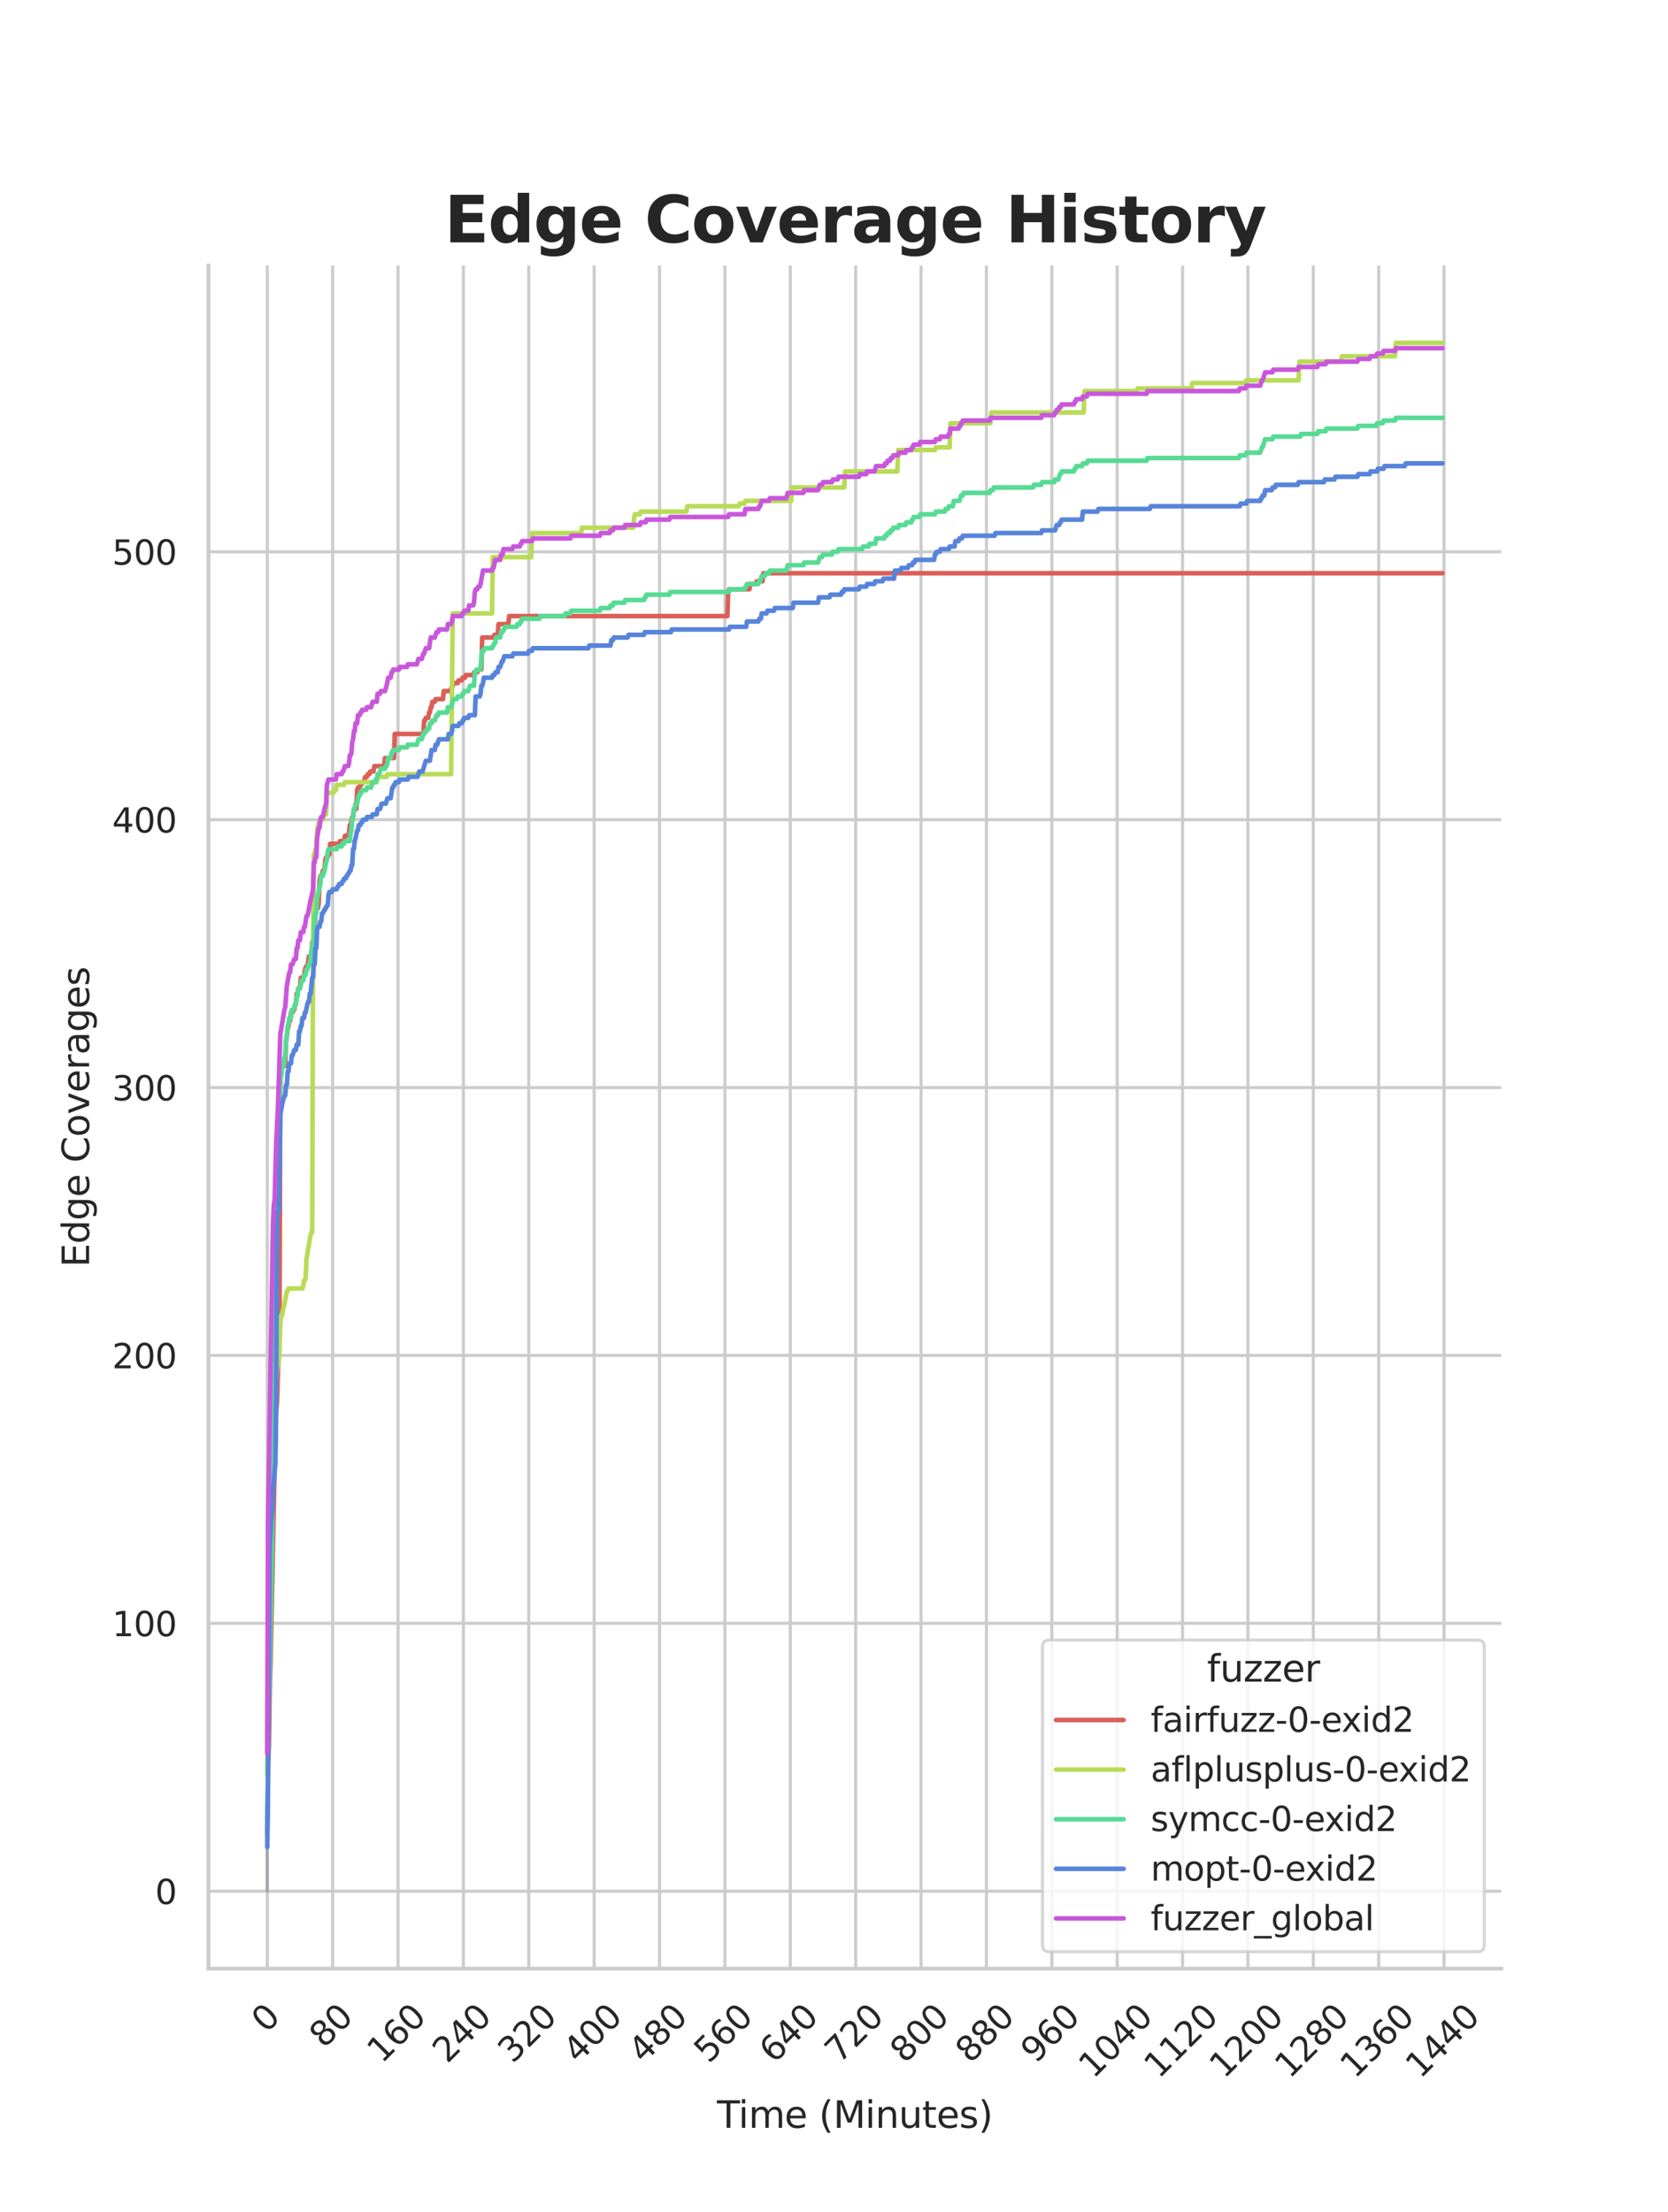 <?xml version="1.0" encoding="utf-8" standalone="no"?>
<!DOCTYPE svg PUBLIC "-//W3C//DTD SVG 1.1//EN"
  "http://www.w3.org/Graphics/SVG/1.1/DTD/svg11.dtd">
<svg xmlns:xlink="http://www.w3.org/1999/xlink" width="434.4pt" height="576pt" viewBox="0 0 434.4 576" xmlns="http://www.w3.org/2000/svg" version="1.1">
 <defs>
  <style type="text/css">*{stroke-linejoin: round; stroke-linecap: butt}</style>
 </defs>
 <g id="figure_1">
  <g id="patch_1">
   <path d="M 0 576 
L 434.4 576 
L 434.4 0 
L 0 0 
z
" style="fill: #ffffff"/>
  </g>
  <g id="axes_1">
   <g id="patch_2">
    <path d="M 54.3 512.64 
L 390.96 512.64 
L 390.96 69.12 
L 54.3 69.12 
z
" style="fill: #ffffff"/>
   </g>
   <g id="matplotlib.axis_1">
    <g id="xtick_1">
     <g id="line2d_1">
      <path d="M 69.603 512.64 
L 69.603 69.12 
" clip-path="url(#p94d1d9dfac)" style="fill: none; stroke: #cccccc; stroke-width: 0.8; stroke-linecap: round"/>
     </g>
     <g id="text_1">
      <!-- 0 -->
      <g style="fill: #262626" transform="translate(69.34 529.627)rotate(-45)scale(0.088 -0.088)">
       <defs>
        <path id="DejaVuSans-30" d="M 2034 4250 
Q 1547 4250 1301 3770 
Q 1056 3291 1056 2328 
Q 1056 1369 1301 889 
Q 1547 409 2034 409 
Q 2525 409 2770 889 
Q 3016 1369 3016 2328 
Q 3016 3291 2770 3770 
Q 2525 4250 2034 4250 
z
M 2034 4750 
Q 2819 4750 3233 4129 
Q 3647 3509 3647 2328 
Q 3647 1150 3233 529 
Q 2819 -91 2034 -91 
Q 1250 -91 836 529 
Q 422 1150 422 2328 
Q 422 3509 836 4129 
Q 1250 4750 2034 4750 
z
" transform="scale(0.016)"/>
       </defs>
       <use xlink:href="#DejaVuSans-30"/>
      </g>
     </g>
    </g>
    <g id="xtick_2">
     <g id="line2d_2">
      <path d="M 86.629 512.64 
L 86.629 69.12 
" clip-path="url(#p94d1d9dfac)" style="fill: none; stroke: #cccccc; stroke-width: 0.8; stroke-linecap: round"/>
     </g>
     <g id="text_2">
      <!-- 80 -->
      <g style="fill: #262626" transform="translate(84.387 533.586)rotate(-45)scale(0.088 -0.088)">
       <defs>
        <path id="DejaVuSans-38" d="M 2034 2216 
Q 1584 2216 1326 1975 
Q 1069 1734 1069 1313 
Q 1069 891 1326 650 
Q 1584 409 2034 409 
Q 2484 409 2743 651 
Q 3003 894 3003 1313 
Q 3003 1734 2745 1975 
Q 2488 2216 2034 2216 
z
M 1403 2484 
Q 997 2584 770 2862 
Q 544 3141 544 3541 
Q 544 4100 942 4425 
Q 1341 4750 2034 4750 
Q 2731 4750 3128 4425 
Q 3525 4100 3525 3541 
Q 3525 3141 3298 2862 
Q 3072 2584 2669 2484 
Q 3125 2378 3379 2068 
Q 3634 1759 3634 1313 
Q 3634 634 3220 271 
Q 2806 -91 2034 -91 
Q 1263 -91 848 271 
Q 434 634 434 1313 
Q 434 1759 690 2068 
Q 947 2378 1403 2484 
z
M 1172 3481 
Q 1172 3119 1398 2916 
Q 1625 2713 2034 2713 
Q 2441 2713 2670 2916 
Q 2900 3119 2900 3481 
Q 2900 3844 2670 4047 
Q 2441 4250 2034 4250 
Q 1625 4250 1398 4047 
Q 1172 3844 1172 3481 
z
" transform="scale(0.016)"/>
       </defs>
       <use xlink:href="#DejaVuSans-38"/>
       <use xlink:href="#DejaVuSans-30" x="63.623"/>
      </g>
     </g>
    </g>
    <g id="xtick_3">
     <g id="line2d_3">
      <path d="M 103.656 512.64 
L 103.656 69.12 
" clip-path="url(#p94d1d9dfac)" style="fill: none; stroke: #cccccc; stroke-width: 0.8; stroke-linecap: round"/>
     </g>
     <g id="text_3">
      <!-- 160 -->
      <g style="fill: #262626" transform="translate(99.434 537.545)rotate(-45)scale(0.088 -0.088)">
       <defs>
        <path id="DejaVuSans-31" d="M 794 531 
L 1825 531 
L 1825 4091 
L 703 3866 
L 703 4441 
L 1819 4666 
L 2450 4666 
L 2450 531 
L 3481 531 
L 3481 0 
L 794 0 
L 794 531 
z
" transform="scale(0.016)"/>
        <path id="DejaVuSans-36" d="M 2113 2584 
Q 1688 2584 1439 2293 
Q 1191 2003 1191 1497 
Q 1191 994 1439 701 
Q 1688 409 2113 409 
Q 2538 409 2786 701 
Q 3034 994 3034 1497 
Q 3034 2003 2786 2293 
Q 2538 2584 2113 2584 
z
M 3366 4563 
L 3366 3988 
Q 3128 4100 2886 4159 
Q 2644 4219 2406 4219 
Q 1781 4219 1451 3797 
Q 1122 3375 1075 2522 
Q 1259 2794 1537 2939 
Q 1816 3084 2150 3084 
Q 2853 3084 3261 2657 
Q 3669 2231 3669 1497 
Q 3669 778 3244 343 
Q 2819 -91 2113 -91 
Q 1303 -91 875 529 
Q 447 1150 447 2328 
Q 447 3434 972 4092 
Q 1497 4750 2381 4750 
Q 2619 4750 2861 4703 
Q 3103 4656 3366 4563 
z
" transform="scale(0.016)"/>
       </defs>
       <use xlink:href="#DejaVuSans-31"/>
       <use xlink:href="#DejaVuSans-36" x="63.623"/>
       <use xlink:href="#DejaVuSans-30" x="127.246"/>
      </g>
     </g>
    </g>
    <g id="xtick_4">
     <g id="line2d_4">
      <path d="M 120.683 512.64 
L 120.683 69.12 
" clip-path="url(#p94d1d9dfac)" style="fill: none; stroke: #cccccc; stroke-width: 0.8; stroke-linecap: round"/>
     </g>
     <g id="text_4">
      <!-- 240 -->
      <g style="fill: #262626" transform="translate(116.461 537.545)rotate(-45)scale(0.088 -0.088)">
       <defs>
        <path id="DejaVuSans-32" d="M 1228 531 
L 3431 531 
L 3431 0 
L 469 0 
L 469 531 
Q 828 903 1448 1529 
Q 2069 2156 2228 2338 
Q 2531 2678 2651 2914 
Q 2772 3150 2772 3378 
Q 2772 3750 2511 3984 
Q 2250 4219 1831 4219 
Q 1534 4219 1204 4116 
Q 875 4013 500 3803 
L 500 4441 
Q 881 4594 1212 4672 
Q 1544 4750 1819 4750 
Q 2544 4750 2975 4387 
Q 3406 4025 3406 3419 
Q 3406 3131 3298 2873 
Q 3191 2616 2906 2266 
Q 2828 2175 2409 1742 
Q 1991 1309 1228 531 
z
" transform="scale(0.016)"/>
        <path id="DejaVuSans-34" d="M 2419 4116 
L 825 1625 
L 2419 1625 
L 2419 4116 
z
M 2253 4666 
L 3047 4666 
L 3047 1625 
L 3713 1625 
L 3713 1100 
L 3047 1100 
L 3047 0 
L 2419 0 
L 2419 1100 
L 313 1100 
L 313 1709 
L 2253 4666 
z
" transform="scale(0.016)"/>
       </defs>
       <use xlink:href="#DejaVuSans-32"/>
       <use xlink:href="#DejaVuSans-34" x="63.623"/>
       <use xlink:href="#DejaVuSans-30" x="127.246"/>
      </g>
     </g>
    </g>
    <g id="xtick_5">
     <g id="line2d_5">
      <path d="M 137.709 512.64 
L 137.709 69.12 
" clip-path="url(#p94d1d9dfac)" style="fill: none; stroke: #cccccc; stroke-width: 0.8; stroke-linecap: round"/>
     </g>
     <g id="text_5">
      <!-- 320 -->
      <g style="fill: #262626" transform="translate(133.488 537.545)rotate(-45)scale(0.088 -0.088)">
       <defs>
        <path id="DejaVuSans-33" d="M 2597 2516 
Q 3050 2419 3304 2112 
Q 3559 1806 3559 1356 
Q 3559 666 3084 287 
Q 2609 -91 1734 -91 
Q 1441 -91 1130 -33 
Q 819 25 488 141 
L 488 750 
Q 750 597 1062 519 
Q 1375 441 1716 441 
Q 2309 441 2620 675 
Q 2931 909 2931 1356 
Q 2931 1769 2642 2001 
Q 2353 2234 1838 2234 
L 1294 2234 
L 1294 2753 
L 1863 2753 
Q 2328 2753 2575 2939 
Q 2822 3125 2822 3475 
Q 2822 3834 2567 4026 
Q 2313 4219 1838 4219 
Q 1578 4219 1281 4162 
Q 984 4106 628 3988 
L 628 4550 
Q 988 4650 1302 4700 
Q 1616 4750 1894 4750 
Q 2613 4750 3031 4423 
Q 3450 4097 3450 3541 
Q 3450 3153 3228 2886 
Q 3006 2619 2597 2516 
z
" transform="scale(0.016)"/>
       </defs>
       <use xlink:href="#DejaVuSans-33"/>
       <use xlink:href="#DejaVuSans-32" x="63.623"/>
       <use xlink:href="#DejaVuSans-30" x="127.246"/>
      </g>
     </g>
    </g>
    <g id="xtick_6">
     <g id="line2d_6">
      <path d="M 154.736 512.64 
L 154.736 69.12 
" clip-path="url(#p94d1d9dfac)" style="fill: none; stroke: #cccccc; stroke-width: 0.8; stroke-linecap: round"/>
     </g>
     <g id="text_6">
      <!-- 400 -->
      <g style="fill: #262626" transform="translate(150.515 537.545)rotate(-45)scale(0.088 -0.088)">
       <use xlink:href="#DejaVuSans-34"/>
       <use xlink:href="#DejaVuSans-30" x="63.623"/>
       <use xlink:href="#DejaVuSans-30" x="127.246"/>
      </g>
     </g>
    </g>
    <g id="xtick_7">
     <g id="line2d_7">
      <path d="M 171.763 512.64 
L 171.763 69.12 
" clip-path="url(#p94d1d9dfac)" style="fill: none; stroke: #cccccc; stroke-width: 0.8; stroke-linecap: round"/>
     </g>
     <g id="text_7">
      <!-- 480 -->
      <g style="fill: #262626" transform="translate(167.541 537.545)rotate(-45)scale(0.088 -0.088)">
       <use xlink:href="#DejaVuSans-34"/>
       <use xlink:href="#DejaVuSans-38" x="63.623"/>
       <use xlink:href="#DejaVuSans-30" x="127.246"/>
      </g>
     </g>
    </g>
    <g id="xtick_8">
     <g id="line2d_8">
      <path d="M 188.789 512.64 
L 188.789 69.12 
" clip-path="url(#p94d1d9dfac)" style="fill: none; stroke: #cccccc; stroke-width: 0.8; stroke-linecap: round"/>
     </g>
     <g id="text_8">
      <!-- 560 -->
      <g style="fill: #262626" transform="translate(184.568 537.545)rotate(-45)scale(0.088 -0.088)">
       <defs>
        <path id="DejaVuSans-35" d="M 691 4666 
L 3169 4666 
L 3169 4134 
L 1269 4134 
L 1269 2991 
Q 1406 3038 1543 3061 
Q 1681 3084 1819 3084 
Q 2600 3084 3056 2656 
Q 3513 2228 3513 1497 
Q 3513 744 3044 326 
Q 2575 -91 1722 -91 
Q 1428 -91 1123 -41 
Q 819 9 494 109 
L 494 744 
Q 775 591 1075 516 
Q 1375 441 1709 441 
Q 2250 441 2565 725 
Q 2881 1009 2881 1497 
Q 2881 1984 2565 2268 
Q 2250 2553 1709 2553 
Q 1456 2553 1204 2497 
Q 953 2441 691 2322 
L 691 4666 
z
" transform="scale(0.016)"/>
       </defs>
       <use xlink:href="#DejaVuSans-35"/>
       <use xlink:href="#DejaVuSans-36" x="63.623"/>
       <use xlink:href="#DejaVuSans-30" x="127.246"/>
      </g>
     </g>
    </g>
    <g id="xtick_9">
     <g id="line2d_9">
      <path d="M 205.816 512.64 
L 205.816 69.12 
" clip-path="url(#p94d1d9dfac)" style="fill: none; stroke: #cccccc; stroke-width: 0.8; stroke-linecap: round"/>
     </g>
     <g id="text_9">
      <!-- 640 -->
      <g style="fill: #262626" transform="translate(201.595 537.545)rotate(-45)scale(0.088 -0.088)">
       <use xlink:href="#DejaVuSans-36"/>
       <use xlink:href="#DejaVuSans-34" x="63.623"/>
       <use xlink:href="#DejaVuSans-30" x="127.246"/>
      </g>
     </g>
    </g>
    <g id="xtick_10">
     <g id="line2d_10">
      <path d="M 222.843 512.64 
L 222.843 69.12 
" clip-path="url(#p94d1d9dfac)" style="fill: none; stroke: #cccccc; stroke-width: 0.8; stroke-linecap: round"/>
     </g>
     <g id="text_10">
      <!-- 720 -->
      <g style="fill: #262626" transform="translate(218.621 537.545)rotate(-45)scale(0.088 -0.088)">
       <defs>
        <path id="DejaVuSans-37" d="M 525 4666 
L 3525 4666 
L 3525 4397 
L 1831 0 
L 1172 0 
L 2766 4134 
L 525 4134 
L 525 4666 
z
" transform="scale(0.016)"/>
       </defs>
       <use xlink:href="#DejaVuSans-37"/>
       <use xlink:href="#DejaVuSans-32" x="63.623"/>
       <use xlink:href="#DejaVuSans-30" x="127.246"/>
      </g>
     </g>
    </g>
    <g id="xtick_11">
     <g id="line2d_11">
      <path d="M 239.87 512.64 
L 239.87 69.12 
" clip-path="url(#p94d1d9dfac)" style="fill: none; stroke: #cccccc; stroke-width: 0.8; stroke-linecap: round"/>
     </g>
     <g id="text_11">
      <!-- 800 -->
      <g style="fill: #262626" transform="translate(235.648 537.545)rotate(-45)scale(0.088 -0.088)">
       <use xlink:href="#DejaVuSans-38"/>
       <use xlink:href="#DejaVuSans-30" x="63.623"/>
       <use xlink:href="#DejaVuSans-30" x="127.246"/>
      </g>
     </g>
    </g>
    <g id="xtick_12">
     <g id="line2d_12">
      <path d="M 256.896 512.64 
L 256.896 69.12 
" clip-path="url(#p94d1d9dfac)" style="fill: none; stroke: #cccccc; stroke-width: 0.8; stroke-linecap: round"/>
     </g>
     <g id="text_12">
      <!-- 880 -->
      <g style="fill: #262626" transform="translate(252.675 537.545)rotate(-45)scale(0.088 -0.088)">
       <use xlink:href="#DejaVuSans-38"/>
       <use xlink:href="#DejaVuSans-38" x="63.623"/>
       <use xlink:href="#DejaVuSans-30" x="127.246"/>
      </g>
     </g>
    </g>
    <g id="xtick_13">
     <g id="line2d_13">
      <path d="M 273.923 512.64 
L 273.923 69.12 
" clip-path="url(#p94d1d9dfac)" style="fill: none; stroke: #cccccc; stroke-width: 0.8; stroke-linecap: round"/>
     </g>
     <g id="text_13">
      <!-- 960 -->
      <g style="fill: #262626" transform="translate(269.701 537.545)rotate(-45)scale(0.088 -0.088)">
       <defs>
        <path id="DejaVuSans-39" d="M 703 97 
L 703 672 
Q 941 559 1184 500 
Q 1428 441 1663 441 
Q 2288 441 2617 861 
Q 2947 1281 2994 2138 
Q 2813 1869 2534 1725 
Q 2256 1581 1919 1581 
Q 1219 1581 811 2004 
Q 403 2428 403 3163 
Q 403 3881 828 4315 
Q 1253 4750 1959 4750 
Q 2769 4750 3195 4129 
Q 3622 3509 3622 2328 
Q 3622 1225 3098 567 
Q 2575 -91 1691 -91 
Q 1453 -91 1209 -44 
Q 966 3 703 97 
z
M 1959 2075 
Q 2384 2075 2632 2365 
Q 2881 2656 2881 3163 
Q 2881 3666 2632 3958 
Q 2384 4250 1959 4250 
Q 1534 4250 1286 3958 
Q 1038 3666 1038 3163 
Q 1038 2656 1286 2365 
Q 1534 2075 1959 2075 
z
" transform="scale(0.016)"/>
       </defs>
       <use xlink:href="#DejaVuSans-39"/>
       <use xlink:href="#DejaVuSans-36" x="63.623"/>
       <use xlink:href="#DejaVuSans-30" x="127.246"/>
      </g>
     </g>
    </g>
    <g id="xtick_14">
     <g id="line2d_14">
      <path d="M 290.95 512.64 
L 290.95 69.12 
" clip-path="url(#p94d1d9dfac)" style="fill: none; stroke: #cccccc; stroke-width: 0.8; stroke-linecap: round"/>
     </g>
     <g id="text_14">
      <!-- 1040 -->
      <g style="fill: #262626" transform="translate(284.748 541.505)rotate(-45)scale(0.088 -0.088)">
       <use xlink:href="#DejaVuSans-31"/>
       <use xlink:href="#DejaVuSans-30" x="63.623"/>
       <use xlink:href="#DejaVuSans-34" x="127.246"/>
       <use xlink:href="#DejaVuSans-30" x="190.869"/>
      </g>
     </g>
    </g>
    <g id="xtick_15">
     <g id="line2d_15">
      <path d="M 307.976 512.64 
L 307.976 69.12 
" clip-path="url(#p94d1d9dfac)" style="fill: none; stroke: #cccccc; stroke-width: 0.8; stroke-linecap: round"/>
     </g>
     <g id="text_15">
      <!-- 1120 -->
      <g style="fill: #262626" transform="translate(301.775 541.505)rotate(-45)scale(0.088 -0.088)">
       <use xlink:href="#DejaVuSans-31"/>
       <use xlink:href="#DejaVuSans-31" x="63.623"/>
       <use xlink:href="#DejaVuSans-32" x="127.246"/>
       <use xlink:href="#DejaVuSans-30" x="190.869"/>
      </g>
     </g>
    </g>
    <g id="xtick_16">
     <g id="line2d_16">
      <path d="M 325.003 512.64 
L 325.003 69.12 
" clip-path="url(#p94d1d9dfac)" style="fill: none; stroke: #cccccc; stroke-width: 0.8; stroke-linecap: round"/>
     </g>
     <g id="text_16">
      <!-- 1200 -->
      <g style="fill: #262626" transform="translate(318.802 541.505)rotate(-45)scale(0.088 -0.088)">
       <use xlink:href="#DejaVuSans-31"/>
       <use xlink:href="#DejaVuSans-32" x="63.623"/>
       <use xlink:href="#DejaVuSans-30" x="127.246"/>
       <use xlink:href="#DejaVuSans-30" x="190.869"/>
      </g>
     </g>
    </g>
    <g id="xtick_17">
     <g id="line2d_17">
      <path d="M 342.03 512.64 
L 342.03 69.12 
" clip-path="url(#p94d1d9dfac)" style="fill: none; stroke: #cccccc; stroke-width: 0.8; stroke-linecap: round"/>
     </g>
     <g id="text_17">
      <!-- 1280 -->
      <g style="fill: #262626" transform="translate(335.828 541.505)rotate(-45)scale(0.088 -0.088)">
       <use xlink:href="#DejaVuSans-31"/>
       <use xlink:href="#DejaVuSans-32" x="63.623"/>
       <use xlink:href="#DejaVuSans-38" x="127.246"/>
       <use xlink:href="#DejaVuSans-30" x="190.869"/>
      </g>
     </g>
    </g>
    <g id="xtick_18">
     <g id="line2d_18">
      <path d="M 359.056 512.64 
L 359.056 69.12 
" clip-path="url(#p94d1d9dfac)" style="fill: none; stroke: #cccccc; stroke-width: 0.8; stroke-linecap: round"/>
     </g>
     <g id="text_18">
      <!-- 1360 -->
      <g style="fill: #262626" transform="translate(352.855 541.505)rotate(-45)scale(0.088 -0.088)">
       <use xlink:href="#DejaVuSans-31"/>
       <use xlink:href="#DejaVuSans-33" x="63.623"/>
       <use xlink:href="#DejaVuSans-36" x="127.246"/>
       <use xlink:href="#DejaVuSans-30" x="190.869"/>
      </g>
     </g>
    </g>
    <g id="xtick_19">
     <g id="line2d_19">
      <path d="M 376.083 512.64 
L 376.083 69.12 
" clip-path="url(#p94d1d9dfac)" style="fill: none; stroke: #cccccc; stroke-width: 0.8; stroke-linecap: round"/>
     </g>
     <g id="text_19">
      <!-- 1440 -->
      <g style="fill: #262626" transform="translate(369.882 541.505)rotate(-45)scale(0.088 -0.088)">
       <use xlink:href="#DejaVuSans-31"/>
       <use xlink:href="#DejaVuSans-34" x="63.623"/>
       <use xlink:href="#DejaVuSans-34" x="127.246"/>
       <use xlink:href="#DejaVuSans-30" x="190.869"/>
      </g>
     </g>
    </g>
    <g id="text_20">
     <!-- Time (Minutes) -->
     <g style="fill: #262626" transform="translate(186.72 554.093)scale(0.096 -0.096)">
      <defs>
       <path id="DejaVuSans-54" d="M -19 4666 
L 3928 4666 
L 3928 4134 
L 2272 4134 
L 2272 0 
L 1638 0 
L 1638 4134 
L -19 4134 
L -19 4666 
z
" transform="scale(0.016)"/>
       <path id="DejaVuSans-69" d="M 603 3500 
L 1178 3500 
L 1178 0 
L 603 0 
L 603 3500 
z
M 603 4863 
L 1178 4863 
L 1178 4134 
L 603 4134 
L 603 4863 
z
" transform="scale(0.016)"/>
       <path id="DejaVuSans-6d" d="M 3328 2828 
Q 3544 3216 3844 3400 
Q 4144 3584 4550 3584 
Q 5097 3584 5394 3201 
Q 5691 2819 5691 2113 
L 5691 0 
L 5113 0 
L 5113 2094 
Q 5113 2597 4934 2840 
Q 4756 3084 4391 3084 
Q 3944 3084 3684 2787 
Q 3425 2491 3425 1978 
L 3425 0 
L 2847 0 
L 2847 2094 
Q 2847 2600 2669 2842 
Q 2491 3084 2119 3084 
Q 1678 3084 1418 2786 
Q 1159 2488 1159 1978 
L 1159 0 
L 581 0 
L 581 3500 
L 1159 3500 
L 1159 2956 
Q 1356 3278 1631 3431 
Q 1906 3584 2284 3584 
Q 2666 3584 2933 3390 
Q 3200 3197 3328 2828 
z
" transform="scale(0.016)"/>
       <path id="DejaVuSans-65" d="M 3597 1894 
L 3597 1613 
L 953 1613 
Q 991 1019 1311 708 
Q 1631 397 2203 397 
Q 2534 397 2845 478 
Q 3156 559 3463 722 
L 3463 178 
Q 3153 47 2828 -22 
Q 2503 -91 2169 -91 
Q 1331 -91 842 396 
Q 353 884 353 1716 
Q 353 2575 817 3079 
Q 1281 3584 2069 3584 
Q 2775 3584 3186 3129 
Q 3597 2675 3597 1894 
z
M 3022 2063 
Q 3016 2534 2758 2815 
Q 2500 3097 2075 3097 
Q 1594 3097 1305 2825 
Q 1016 2553 972 2059 
L 3022 2063 
z
" transform="scale(0.016)"/>
       <path id="DejaVuSans-20" transform="scale(0.016)"/>
       <path id="DejaVuSans-28" d="M 1984 4856 
Q 1566 4138 1362 3434 
Q 1159 2731 1159 2009 
Q 1159 1288 1364 580 
Q 1569 -128 1984 -844 
L 1484 -844 
Q 1016 -109 783 600 
Q 550 1309 550 2009 
Q 550 2706 781 3412 
Q 1013 4119 1484 4856 
L 1984 4856 
z
" transform="scale(0.016)"/>
       <path id="DejaVuSans-4d" d="M 628 4666 
L 1569 4666 
L 2759 1491 
L 3956 4666 
L 4897 4666 
L 4897 0 
L 4281 0 
L 4281 4097 
L 3078 897 
L 2444 897 
L 1241 4097 
L 1241 0 
L 628 0 
L 628 4666 
z
" transform="scale(0.016)"/>
       <path id="DejaVuSans-6e" d="M 3513 2113 
L 3513 0 
L 2938 0 
L 2938 2094 
Q 2938 2591 2744 2837 
Q 2550 3084 2163 3084 
Q 1697 3084 1428 2787 
Q 1159 2491 1159 1978 
L 1159 0 
L 581 0 
L 581 3500 
L 1159 3500 
L 1159 2956 
Q 1366 3272 1645 3428 
Q 1925 3584 2291 3584 
Q 2894 3584 3203 3211 
Q 3513 2838 3513 2113 
z
" transform="scale(0.016)"/>
       <path id="DejaVuSans-75" d="M 544 1381 
L 544 3500 
L 1119 3500 
L 1119 1403 
Q 1119 906 1312 657 
Q 1506 409 1894 409 
Q 2359 409 2629 706 
Q 2900 1003 2900 1516 
L 2900 3500 
L 3475 3500 
L 3475 0 
L 2900 0 
L 2900 538 
Q 2691 219 2414 64 
Q 2138 -91 1772 -91 
Q 1169 -91 856 284 
Q 544 659 544 1381 
z
M 1991 3584 
L 1991 3584 
z
" transform="scale(0.016)"/>
       <path id="DejaVuSans-74" d="M 1172 4494 
L 1172 3500 
L 2356 3500 
L 2356 3053 
L 1172 3053 
L 1172 1153 
Q 1172 725 1289 603 
Q 1406 481 1766 481 
L 2356 481 
L 2356 0 
L 1766 0 
Q 1100 0 847 248 
Q 594 497 594 1153 
L 594 3053 
L 172 3053 
L 172 3500 
L 594 3500 
L 594 4494 
L 1172 4494 
z
" transform="scale(0.016)"/>
       <path id="DejaVuSans-73" d="M 2834 3397 
L 2834 2853 
Q 2591 2978 2328 3040 
Q 2066 3103 1784 3103 
Q 1356 3103 1142 2972 
Q 928 2841 928 2578 
Q 928 2378 1081 2264 
Q 1234 2150 1697 2047 
L 1894 2003 
Q 2506 1872 2764 1633 
Q 3022 1394 3022 966 
Q 3022 478 2636 193 
Q 2250 -91 1575 -91 
Q 1294 -91 989 -36 
Q 684 19 347 128 
L 347 722 
Q 666 556 975 473 
Q 1284 391 1588 391 
Q 1994 391 2212 530 
Q 2431 669 2431 922 
Q 2431 1156 2273 1281 
Q 2116 1406 1581 1522 
L 1381 1569 
Q 847 1681 609 1914 
Q 372 2147 372 2553 
Q 372 3047 722 3315 
Q 1072 3584 1716 3584 
Q 2034 3584 2315 3537 
Q 2597 3491 2834 3397 
z
" transform="scale(0.016)"/>
       <path id="DejaVuSans-29" d="M 513 4856 
L 1013 4856 
Q 1481 4119 1714 3412 
Q 1947 2706 1947 2009 
Q 1947 1309 1714 600 
Q 1481 -109 1013 -844 
L 513 -844 
Q 928 -128 1133 580 
Q 1338 1288 1338 2009 
Q 1338 2731 1133 3434 
Q 928 4138 513 4856 
z
" transform="scale(0.016)"/>
      </defs>
      <use xlink:href="#DejaVuSans-54"/>
      <use xlink:href="#DejaVuSans-69" x="57.959"/>
      <use xlink:href="#DejaVuSans-6d" x="85.742"/>
      <use xlink:href="#DejaVuSans-65" x="183.154"/>
      <use xlink:href="#DejaVuSans-20" x="244.678"/>
      <use xlink:href="#DejaVuSans-28" x="276.465"/>
      <use xlink:href="#DejaVuSans-4d" x="315.479"/>
      <use xlink:href="#DejaVuSans-69" x="401.758"/>
      <use xlink:href="#DejaVuSans-6e" x="429.541"/>
      <use xlink:href="#DejaVuSans-75" x="492.92"/>
      <use xlink:href="#DejaVuSans-74" x="556.299"/>
      <use xlink:href="#DejaVuSans-65" x="595.508"/>
      <use xlink:href="#DejaVuSans-73" x="657.031"/>
      <use xlink:href="#DejaVuSans-29" x="709.131"/>
     </g>
    </g>
   </g>
   <g id="matplotlib.axis_2">
    <g id="ytick_1">
     <g id="line2d_20">
      <path d="M 54.3 492.48 
L 390.96 492.48 
" clip-path="url(#p94d1d9dfac)" style="fill: none; stroke: #cccccc; stroke-width: 0.8; stroke-linecap: round"/>
     </g>
     <g id="text_21">
      <!-- 0 -->
      <g style="fill: #262626" transform="translate(40.401 495.823)scale(0.088 -0.088)">
       <use xlink:href="#DejaVuSans-30"/>
      </g>
     </g>
    </g>
    <g id="ytick_2">
     <g id="line2d_21">
      <path d="M 54.3 422.722 
L 390.96 422.722 
" clip-path="url(#p94d1d9dfac)" style="fill: none; stroke: #cccccc; stroke-width: 0.8; stroke-linecap: round"/>
     </g>
     <g id="text_22">
      <!-- 100 -->
      <g style="fill: #262626" transform="translate(29.203 426.066)scale(0.088 -0.088)">
       <use xlink:href="#DejaVuSans-31"/>
       <use xlink:href="#DejaVuSans-30" x="63.623"/>
       <use xlink:href="#DejaVuSans-30" x="127.246"/>
      </g>
     </g>
    </g>
    <g id="ytick_3">
     <g id="line2d_22">
      <path d="M 54.3 352.964 
L 390.96 352.964 
" clip-path="url(#p94d1d9dfac)" style="fill: none; stroke: #cccccc; stroke-width: 0.8; stroke-linecap: round"/>
     </g>
     <g id="text_23">
      <!-- 200 -->
      <g style="fill: #262626" transform="translate(29.203 356.308)scale(0.088 -0.088)">
       <use xlink:href="#DejaVuSans-32"/>
       <use xlink:href="#DejaVuSans-30" x="63.623"/>
       <use xlink:href="#DejaVuSans-30" x="127.246"/>
      </g>
     </g>
    </g>
    <g id="ytick_4">
     <g id="line2d_23">
      <path d="M 54.3 283.207 
L 390.96 283.207 
" clip-path="url(#p94d1d9dfac)" style="fill: none; stroke: #cccccc; stroke-width: 0.8; stroke-linecap: round"/>
     </g>
     <g id="text_24">
      <!-- 300 -->
      <g style="fill: #262626" transform="translate(29.203 286.55)scale(0.088 -0.088)">
       <use xlink:href="#DejaVuSans-33"/>
       <use xlink:href="#DejaVuSans-30" x="63.623"/>
       <use xlink:href="#DejaVuSans-30" x="127.246"/>
      </g>
     </g>
    </g>
    <g id="ytick_5">
     <g id="line2d_24">
      <path d="M 54.3 213.449 
L 390.96 213.449 
" clip-path="url(#p94d1d9dfac)" style="fill: none; stroke: #cccccc; stroke-width: 0.8; stroke-linecap: round"/>
     </g>
     <g id="text_25">
      <!-- 400 -->
      <g style="fill: #262626" transform="translate(29.203 216.792)scale(0.088 -0.088)">
       <use xlink:href="#DejaVuSans-34"/>
       <use xlink:href="#DejaVuSans-30" x="63.623"/>
       <use xlink:href="#DejaVuSans-30" x="127.246"/>
      </g>
     </g>
    </g>
    <g id="ytick_6">
     <g id="line2d_25">
      <path d="M 54.3 143.691 
L 390.96 143.691 
" clip-path="url(#p94d1d9dfac)" style="fill: none; stroke: #cccccc; stroke-width: 0.8; stroke-linecap: round"/>
     </g>
     <g id="text_26">
      <!-- 500 -->
      <g style="fill: #262626" transform="translate(29.203 147.034)scale(0.088 -0.088)">
       <use xlink:href="#DejaVuSans-35"/>
       <use xlink:href="#DejaVuSans-30" x="63.623"/>
       <use xlink:href="#DejaVuSans-30" x="127.246"/>
      </g>
     </g>
    </g>
    <g id="text_27">
     <!-- Edge Coverages -->
     <g style="fill: #262626" transform="translate(23.206 329.986)rotate(-90)scale(0.096 -0.096)">
      <defs>
       <path id="DejaVuSans-45" d="M 628 4666 
L 3578 4666 
L 3578 4134 
L 1259 4134 
L 1259 2753 
L 3481 2753 
L 3481 2222 
L 1259 2222 
L 1259 531 
L 3634 531 
L 3634 0 
L 628 0 
L 628 4666 
z
" transform="scale(0.016)"/>
       <path id="DejaVuSans-64" d="M 2906 2969 
L 2906 4863 
L 3481 4863 
L 3481 0 
L 2906 0 
L 2906 525 
Q 2725 213 2448 61 
Q 2172 -91 1784 -91 
Q 1150 -91 751 415 
Q 353 922 353 1747 
Q 353 2572 751 3078 
Q 1150 3584 1784 3584 
Q 2172 3584 2448 3432 
Q 2725 3281 2906 2969 
z
M 947 1747 
Q 947 1113 1208 752 
Q 1469 391 1925 391 
Q 2381 391 2643 752 
Q 2906 1113 2906 1747 
Q 2906 2381 2643 2742 
Q 2381 3103 1925 3103 
Q 1469 3103 1208 2742 
Q 947 2381 947 1747 
z
" transform="scale(0.016)"/>
       <path id="DejaVuSans-67" d="M 2906 1791 
Q 2906 2416 2648 2759 
Q 2391 3103 1925 3103 
Q 1463 3103 1205 2759 
Q 947 2416 947 1791 
Q 947 1169 1205 825 
Q 1463 481 1925 481 
Q 2391 481 2648 825 
Q 2906 1169 2906 1791 
z
M 3481 434 
Q 3481 -459 3084 -895 
Q 2688 -1331 1869 -1331 
Q 1566 -1331 1297 -1286 
Q 1028 -1241 775 -1147 
L 775 -588 
Q 1028 -725 1275 -790 
Q 1522 -856 1778 -856 
Q 2344 -856 2625 -561 
Q 2906 -266 2906 331 
L 2906 616 
Q 2728 306 2450 153 
Q 2172 0 1784 0 
Q 1141 0 747 490 
Q 353 981 353 1791 
Q 353 2603 747 3093 
Q 1141 3584 1784 3584 
Q 2172 3584 2450 3431 
Q 2728 3278 2906 2969 
L 2906 3500 
L 3481 3500 
L 3481 434 
z
" transform="scale(0.016)"/>
       <path id="DejaVuSans-43" d="M 4122 4306 
L 4122 3641 
Q 3803 3938 3442 4084 
Q 3081 4231 2675 4231 
Q 1875 4231 1450 3742 
Q 1025 3253 1025 2328 
Q 1025 1406 1450 917 
Q 1875 428 2675 428 
Q 3081 428 3442 575 
Q 3803 722 4122 1019 
L 4122 359 
Q 3791 134 3420 21 
Q 3050 -91 2638 -91 
Q 1578 -91 968 557 
Q 359 1206 359 2328 
Q 359 3453 968 4101 
Q 1578 4750 2638 4750 
Q 3056 4750 3426 4639 
Q 3797 4528 4122 4306 
z
" transform="scale(0.016)"/>
       <path id="DejaVuSans-6f" d="M 1959 3097 
Q 1497 3097 1228 2736 
Q 959 2375 959 1747 
Q 959 1119 1226 758 
Q 1494 397 1959 397 
Q 2419 397 2687 759 
Q 2956 1122 2956 1747 
Q 2956 2369 2687 2733 
Q 2419 3097 1959 3097 
z
M 1959 3584 
Q 2709 3584 3137 3096 
Q 3566 2609 3566 1747 
Q 3566 888 3137 398 
Q 2709 -91 1959 -91 
Q 1206 -91 779 398 
Q 353 888 353 1747 
Q 353 2609 779 3096 
Q 1206 3584 1959 3584 
z
" transform="scale(0.016)"/>
       <path id="DejaVuSans-76" d="M 191 3500 
L 800 3500 
L 1894 563 
L 2988 3500 
L 3597 3500 
L 2284 0 
L 1503 0 
L 191 3500 
z
" transform="scale(0.016)"/>
       <path id="DejaVuSans-72" d="M 2631 2963 
Q 2534 3019 2420 3045 
Q 2306 3072 2169 3072 
Q 1681 3072 1420 2755 
Q 1159 2438 1159 1844 
L 1159 0 
L 581 0 
L 581 3500 
L 1159 3500 
L 1159 2956 
Q 1341 3275 1631 3429 
Q 1922 3584 2338 3584 
Q 2397 3584 2469 3576 
Q 2541 3569 2628 3553 
L 2631 2963 
z
" transform="scale(0.016)"/>
       <path id="DejaVuSans-61" d="M 2194 1759 
Q 1497 1759 1228 1600 
Q 959 1441 959 1056 
Q 959 750 1161 570 
Q 1363 391 1709 391 
Q 2188 391 2477 730 
Q 2766 1069 2766 1631 
L 2766 1759 
L 2194 1759 
z
M 3341 1997 
L 3341 0 
L 2766 0 
L 2766 531 
Q 2569 213 2275 61 
Q 1981 -91 1556 -91 
Q 1019 -91 701 211 
Q 384 513 384 1019 
Q 384 1609 779 1909 
Q 1175 2209 1959 2209 
L 2766 2209 
L 2766 2266 
Q 2766 2663 2505 2880 
Q 2244 3097 1772 3097 
Q 1472 3097 1187 3025 
Q 903 2953 641 2809 
L 641 3341 
Q 956 3463 1253 3523 
Q 1550 3584 1831 3584 
Q 2591 3584 2966 3190 
Q 3341 2797 3341 1997 
z
" transform="scale(0.016)"/>
      </defs>
      <use xlink:href="#DejaVuSans-45"/>
      <use xlink:href="#DejaVuSans-64" x="63.184"/>
      <use xlink:href="#DejaVuSans-67" x="126.66"/>
      <use xlink:href="#DejaVuSans-65" x="190.137"/>
      <use xlink:href="#DejaVuSans-20" x="251.66"/>
      <use xlink:href="#DejaVuSans-43" x="283.447"/>
      <use xlink:href="#DejaVuSans-6f" x="353.271"/>
      <use xlink:href="#DejaVuSans-76" x="414.453"/>
      <use xlink:href="#DejaVuSans-65" x="473.633"/>
      <use xlink:href="#DejaVuSans-72" x="535.156"/>
      <use xlink:href="#DejaVuSans-61" x="576.27"/>
      <use xlink:href="#DejaVuSans-67" x="637.549"/>
      <use xlink:href="#DejaVuSans-65" x="701.025"/>
      <use xlink:href="#DejaVuSans-73" x="762.549"/>
     </g>
    </g>
   </g>
   <g id="PolyCollection_1">
    <defs>
     <path id="m82fa089651" d="M 69.603 -112.818 
L 69.603 -83.52 
L 69.603 -112.818 
L 69.603 -112.818 
z
" style="stroke: #db5f57; stroke-opacity: 0.2; stroke-width: 0.8"/>
    </defs>
    <g clip-path="url(#p94d1d9dfac)">
     <use xlink:href="#m82fa089651" x="0" y="576" style="fill: #db5f57; fill-opacity: 0.2; stroke: #db5f57; stroke-opacity: 0.2; stroke-width: 0.8"/>
    </g>
   </g>
   <g id="PolyCollection_2">
    <defs>
     <path id="m7d261ffeda" d="M 69.603 -143.512 
L 69.603 -83.52 
L 69.603 -143.512 
L 69.603 -143.512 
z
" style="stroke: #b9db57; stroke-opacity: 0.2; stroke-width: 0.8"/>
    </defs>
    <g clip-path="url(#p94d1d9dfac)">
     <use xlink:href="#m7d261ffeda" x="0" y="576" style="fill: #b9db57; fill-opacity: 0.2; stroke: #b9db57; stroke-opacity: 0.2; stroke-width: 0.8"/>
    </g>
   </g>
   <g id="PolyCollection_3">
    <defs>
     <path id="m2d718d79c6" d="M 69.603 -118.399 
L 69.603 -83.52 
L 69.603 -118.399 
L 69.603 -118.399 
z
" style="stroke: #57db94; stroke-opacity: 0.2; stroke-width: 0.8"/>
    </defs>
    <g clip-path="url(#p94d1d9dfac)">
     <use xlink:href="#m2d718d79c6" x="0" y="576" style="fill: #57db94; fill-opacity: 0.2; stroke: #57db94; stroke-opacity: 0.2; stroke-width: 0.8"/>
    </g>
   </g>
   <g id="PolyCollection_4">
    <defs>
     <path id="mfec1121f56" d="M 69.603 -106.54 
L 69.603 -83.52 
L 69.603 -106.54 
L 69.603 -106.54 
z
" style="stroke: #5784db; stroke-opacity: 0.2; stroke-width: 0.8"/>
    </defs>
    <g clip-path="url(#p94d1d9dfac)">
     <use xlink:href="#mfec1121f56" x="0" y="576" style="fill: #5784db; fill-opacity: 0.2; stroke: #5784db; stroke-opacity: 0.2; stroke-width: 0.8"/>
    </g>
   </g>
   <g id="PolyCollection_5">
    <defs>
     <path id="mdb84a27b9d" d="M 69.603 -155.371 
L 69.603 -83.52 
L 69.603 -155.371 
L 69.603 -155.371 
z
" style="stroke: #c957db; stroke-opacity: 0.2; stroke-width: 0.8"/>
    </defs>
    <g clip-path="url(#p94d1d9dfac)">
     <use xlink:href="#mdb84a27b9d" x="0" y="576" style="fill: #c957db; fill-opacity: 0.2; stroke: #c957db; stroke-opacity: 0.2; stroke-width: 0.8"/>
    </g>
   </g>
   <g id="line2d_26">
    <path d="M 69.603 477.831 
L 69.816 459.694 
L 70.028 454.811 
L 70.241 439.464 
L 70.454 433.186 
L 71.518 382.263 
L 71.731 377.38 
L 71.944 367.614 
L 72.157 364.823 
L 72.582 350.872 
L 72.795 343.198 
L 73.008 278.324 
L 73.221 278.324 
L 73.434 277.626 
L 74.285 277.626 
L 74.498 271.348 
L 74.924 267.86 
L 75.136 267.162 
L 75.349 265.767 
L 75.562 265.767 
L 75.775 263.674 
L 76.201 263.674 
L 76.413 262.977 
L 76.626 262.977 
L 76.839 261.582 
L 77.052 261.582 
L 77.265 258.791 
L 77.478 258.791 
L 77.69 257.396 
L 78.116 257.396 
L 78.329 254.606 
L 78.967 254.606 
L 79.18 253.908 
L 79.606 251.816 
L 80.032 251.816 
L 80.457 249.025 
L 81.096 249.025 
L 81.309 245.537 
L 81.734 244.142 
L 81.947 244.142 
L 82.16 236.469 
L 82.798 236.469 
L 83.011 235.074 
L 83.224 229.493 
L 83.437 228.098 
L 83.863 228.098 
L 84.075 226.703 
L 84.501 226.703 
L 84.714 223.913 
L 84.927 223.215 
L 85.352 223.215 
L 85.565 222.517 
L 85.778 222.517 
L 85.991 219.727 
L 88.332 219.727 
L 88.545 219.029 
L 89.609 219.029 
L 89.822 217.634 
L 90.673 217.634 
L 90.886 216.937 
L 91.099 214.844 
L 91.312 214.844 
L 91.737 212.751 
L 91.95 212.751 
L 92.163 210.659 
L 92.802 210.659 
L 93.014 205.776 
L 93.227 205.078 
L 93.653 205.078 
L 93.866 204.38 
L 94.079 204.38 
L 94.291 203.683 
L 94.717 203.683 
L 95.143 202.288 
L 95.568 202.288 
L 95.781 201.59 
L 96.207 201.59 
L 96.42 200.892 
L 97.271 200.892 
L 97.484 199.497 
L 100.038 199.497 
L 100.251 197.405 
L 102.592 197.405 
L 102.805 191.126 
L 110.254 191.126 
L 110.467 187.638 
L 110.68 187.638 
L 110.892 186.941 
L 111.531 186.941 
L 111.744 185.546 
L 111.957 185.546 
L 112.169 184.151 
L 112.382 184.151 
L 112.595 182.755 
L 113.234 182.755 
L 113.446 182.058 
L 115.362 182.058 
L 115.575 179.965 
L 117.277 179.965 
L 117.49 179.268 
L 117.703 179.268 
L 118.129 177.872 
L 119.193 177.872 
L 119.406 177.175 
L 120.257 177.175 
L 120.47 176.477 
L 121.108 176.477 
L 121.321 175.78 
L 123.237 175.78 
L 123.45 175.082 
L 124.301 175.082 
L 124.514 174.384 
L 125.365 174.384 
L 125.578 166.014 
L 128.558 166.014 
L 128.77 165.316 
L 129.622 165.316 
L 129.835 162.526 
L 132.389 162.526 
L 132.601 160.433 
L 189.428 160.433 
L 189.641 154.155 
L 189.854 153.457 
L 195.174 153.457 
L 195.387 152.062 
L 196.877 152.062 
L 197.09 151.364 
L 198.58 151.364 
L 198.793 149.272 
L 375.657 149.272 
L 375.657 149.272 
" clip-path="url(#p94d1d9dfac)" style="fill: none; stroke: #db5f57; stroke-width: 1.2; stroke-linecap: round"/>
   </g>
   <g id="line2d_27">
    <path d="M 69.603 462.484 
L 69.816 408.073 
L 70.454 380.868 
L 70.88 371.799 
L 71.093 371.101 
L 71.305 369.009 
L 71.518 369.009 
L 71.731 360.638 
L 71.944 359.94 
L 72.157 356.452 
L 72.37 355.057 
L 72.582 355.057 
L 72.795 351.569 
L 73.008 344.593 
L 73.221 342.501 
L 73.434 342.501 
L 73.859 340.408 
L 74.072 339.71 
L 74.711 336.223 
L 74.924 336.223 
L 75.136 335.525 
L 78.755 335.525 
L 78.967 334.827 
L 79.18 333.432 
L 79.393 333.432 
L 79.606 332.735 
L 79.819 327.852 
L 80.883 321.573 
L 81.096 320.876 
L 81.309 320.876 
L 81.521 246.933 
L 81.734 222.517 
L 81.947 222.517 
L 82.16 221.122 
L 82.373 221.122 
L 82.586 216.239 
L 83.011 214.146 
L 83.437 214.146 
L 83.65 213.449 
L 84.075 213.449 
L 84.288 212.054 
L 84.927 212.054 
L 85.14 207.171 
L 85.352 206.473 
L 86.842 206.473 
L 87.055 205.776 
L 87.481 205.776 
L 87.694 204.38 
L 89.609 204.38 
L 89.822 203.683 
L 98.122 203.683 
L 98.335 202.288 
L 100.676 202.288 
L 100.889 201.59 
L 117.49 201.59 
L 117.916 159.735 
L 128.132 159.735 
L 128.345 145.086 
L 138.348 145.086 
L 138.561 138.808 
L 151.331 138.808 
L 151.544 137.413 
L 164.952 137.413 
L 165.165 134.623 
L 165.378 133.925 
L 166.655 133.925 
L 166.868 133.227 
L 178.786 133.227 
L 178.999 131.832 
L 192.408 131.832 
L 192.62 131.135 
L 193.897 131.135 
L 194.11 130.437 
L 206.029 130.437 
L 206.242 126.949 
L 219.863 126.949 
L 220.076 122.764 
L 233.697 122.764 
L 233.91 117.183 
L 243.488 117.183 
L 243.701 116.486 
L 247.319 116.486 
L 247.532 110.207 
L 257.96 110.207 
L 258.173 107.417 
L 282.223 107.417 
L 282.436 101.836 
L 296.058 101.836 
L 296.27 101.139 
L 310.317 101.139 
L 310.53 99.744 
L 324.364 99.744 
L 324.577 99.046 
L 338.199 99.046 
L 338.411 94.163 
L 349.266 94.163 
L 349.479 92.768 
L 363.313 92.768 
L 363.526 89.28 
L 375.657 89.28 
L 375.657 89.28 
" clip-path="url(#p94d1d9dfac)" style="fill: none; stroke: #b9db57; stroke-width: 1.2; stroke-linecap: round"/>
   </g>
   <g id="line2d_28">
    <path d="M 69.603 475.041 
L 70.028 440.859 
L 70.241 435.279 
L 70.88 399.702 
L 71.093 328.549 
L 71.305 326.456 
L 71.518 320.876 
L 71.731 318.783 
L 71.944 306.227 
L 72.157 305.529 
L 72.37 302.041 
L 72.582 301.344 
L 73.008 280.416 
L 73.221 280.416 
L 73.434 278.324 
L 73.647 277.626 
L 73.859 277.626 
L 74.072 275.533 
L 74.285 274.836 
L 74.498 270.65 
L 74.711 269.953 
L 74.924 267.162 
L 75.136 266.465 
L 75.349 265.07 
L 75.775 265.07 
L 75.988 262.977 
L 76.413 262.977 
L 76.839 261.582 
L 77.052 261.582 
L 77.265 259.489 
L 77.478 259.489 
L 77.69 257.396 
L 78.116 257.396 
L 78.329 256.699 
L 78.542 255.304 
L 78.967 255.304 
L 79.18 253.908 
L 79.606 253.908 
L 79.819 252.513 
L 80.032 252.513 
L 80.457 251.118 
L 80.67 251.118 
L 81.096 247.63 
L 81.309 246.933 
L 81.521 245.537 
L 81.734 245.537 
L 81.947 239.259 
L 82.16 237.864 
L 82.373 237.864 
L 82.586 233.679 
L 82.798 232.981 
L 83.224 230.888 
L 83.437 230.191 
L 83.65 228.098 
L 84.075 228.098 
L 84.501 226.703 
L 84.927 224.61 
L 85.14 223.913 
L 85.352 221.82 
L 85.565 221.122 
L 87.694 221.122 
L 87.906 220.425 
L 88.971 220.425 
L 89.183 219.727 
L 89.609 219.727 
L 89.822 219.029 
L 91.099 219.029 
L 91.312 216.937 
L 91.525 216.239 
L 91.737 213.449 
L 91.95 212.751 
L 92.163 210.659 
L 92.376 210.659 
L 92.589 209.263 
L 93.014 209.263 
L 93.44 207.171 
L 93.653 207.171 
L 93.866 206.473 
L 94.079 206.473 
L 94.291 205.776 
L 95.356 205.776 
L 95.568 205.078 
L 96.633 205.078 
L 97.058 203.683 
L 97.697 203.683 
L 97.91 202.985 
L 98.122 202.985 
L 98.335 201.59 
L 98.761 201.59 
L 99.187 200.195 
L 100.251 200.195 
L 100.464 199.497 
L 100.676 199.497 
L 100.889 198.8 
L 101.102 197.405 
L 101.741 197.405 
L 101.953 196.009 
L 102.166 196.009 
L 102.379 195.312 
L 103.869 195.312 
L 104.082 194.614 
L 105.997 194.614 
L 106.21 193.917 
L 108.551 193.917 
L 108.977 192.522 
L 109.828 192.522 
L 110.254 191.126 
L 110.467 191.126 
L 110.68 190.429 
L 111.105 190.429 
L 111.318 189.731 
L 111.744 189.731 
L 111.957 188.336 
L 112.382 188.336 
L 112.595 187.638 
L 113.234 187.638 
L 113.659 186.243 
L 114.085 186.243 
L 114.298 185.546 
L 116.426 185.546 
L 116.639 184.151 
L 117.49 184.151 
L 118.129 182.058 
L 118.98 182.058 
L 119.193 181.36 
L 120.257 181.36 
L 120.47 180.663 
L 120.683 180.663 
L 120.896 179.965 
L 121.96 179.965 
L 122.385 178.57 
L 123.45 178.57 
L 123.662 175.082 
L 123.875 175.082 
L 124.088 174.384 
L 125.152 174.384 
L 125.365 170.897 
L 125.578 169.501 
L 126.004 169.501 
L 126.216 168.804 
L 128.132 168.804 
L 128.345 168.106 
L 128.558 168.106 
L 128.77 167.409 
L 128.983 167.409 
L 129.196 166.014 
L 130.26 166.014 
L 130.473 164.618 
L 130.899 164.618 
L 131.112 163.921 
L 131.324 163.921 
L 131.537 163.223 
L 134.517 163.223 
L 134.73 162.526 
L 135.368 162.526 
L 135.581 161.828 
L 135.794 161.828 
L 136.007 161.131 
L 140.476 161.131 
L 140.689 160.433 
L 147.074 160.433 
L 147.287 159.735 
L 148.564 159.735 
L 148.777 159.038 
L 156.226 159.038 
L 156.439 158.34 
L 158.78 158.34 
L 158.993 157.643 
L 159.631 157.643 
L 159.844 156.945 
L 162.611 156.945 
L 162.824 156.247 
L 167.719 156.247 
L 167.932 155.55 
L 168.145 155.55 
L 168.357 154.852 
L 174.317 154.852 
L 174.53 154.155 
L 189.854 154.155 
L 190.066 153.457 
L 193.897 153.457 
L 194.11 152.76 
L 194.323 152.76 
L 194.536 152.062 
L 197.516 152.062 
L 197.728 151.364 
L 197.941 151.364 
L 198.367 149.969 
L 199.218 149.969 
L 199.431 149.272 
L 200.282 149.272 
L 200.495 148.574 
L 204.752 148.574 
L 205.178 147.179 
L 209.221 147.179 
L 209.434 146.481 
L 213.052 146.481 
L 213.478 145.086 
L 214.117 145.086 
L 214.329 144.389 
L 216.671 144.389 
L 216.883 143.691 
L 218.16 143.691 
L 218.373 142.993 
L 224.546 142.993 
L 224.758 142.296 
L 226.248 142.296 
L 226.461 141.598 
L 227.951 141.598 
L 228.164 140.203 
L 230.292 140.203 
L 230.505 139.506 
L 230.931 139.506 
L 231.143 138.808 
L 231.782 138.808 
L 231.995 138.11 
L 232.42 138.11 
L 232.633 137.413 
L 233.91 137.413 
L 234.123 136.715 
L 235.826 136.715 
L 236.039 136.018 
L 237.316 136.018 
L 237.528 135.32 
L 237.741 135.32 
L 237.954 134.623 
L 239.444 134.623 
L 239.657 133.925 
L 243.488 133.925 
L 243.701 133.227 
L 246.042 133.227 
L 246.255 132.53 
L 246.893 132.53 
L 247.106 131.832 
L 248.17 131.832 
L 248.383 130.437 
L 249.873 130.437 
L 250.298 129.042 
L 250.724 129.042 
L 250.937 128.344 
L 257.748 128.344 
L 257.96 127.647 
L 258.599 127.647 
L 258.812 126.949 
L 269.028 126.949 
L 269.241 126.252 
L 271.156 126.252 
L 271.369 125.554 
L 274.561 125.554 
L 274.774 124.856 
L 275.626 124.856 
L 276.051 123.461 
L 276.264 123.461 
L 276.477 122.764 
L 279.669 122.764 
L 279.882 122.066 
L 280.095 122.066 
L 280.308 121.369 
L 281.798 121.369 
L 282.011 120.671 
L 283.075 120.671 
L 283.288 119.973 
L 298.612 119.973 
L 298.824 119.276 
L 322.662 119.276 
L 322.875 118.578 
L 324.364 118.578 
L 324.577 117.881 
L 328.195 117.881 
L 328.621 116.486 
L 328.834 116.486 
L 329.472 114.393 
L 331.388 114.393 
L 331.601 113.695 
L 338.624 113.695 
L 338.837 112.998 
L 343.094 112.998 
L 343.307 112.3 
L 345.222 112.3 
L 345.435 111.602 
L 353.523 111.602 
L 353.735 110.905 
L 358.418 110.905 
L 358.631 110.207 
L 360.12 110.207 
L 360.333 109.51 
L 363.313 109.51 
L 363.526 108.812 
L 375.657 108.812 
L 375.657 108.812 
" clip-path="url(#p94d1d9dfac)" style="fill: none; stroke: #57db94; stroke-width: 1.2; stroke-linecap: round"/>
   </g>
   <g id="line2d_29">
    <path d="M 69.603 480.97 
L 69.816 463.879 
L 70.241 403.19 
L 70.667 394.819 
L 70.88 393.424 
L 71.093 387.146 
L 71.305 385.751 
L 71.731 380.868 
L 71.944 359.94 
L 72.157 315.993 
L 72.37 315.295 
L 72.582 315.295 
L 73.008 290.182 
L 73.647 286.695 
L 74.072 285.299 
L 74.285 285.299 
L 74.498 282.509 
L 74.711 282.509 
L 74.924 279.021 
L 75.136 279.021 
L 75.349 276.928 
L 75.775 276.928 
L 75.988 274.836 
L 76.201 274.836 
L 76.626 273.441 
L 77.052 273.441 
L 77.265 272.045 
L 77.69 272.045 
L 77.903 268.558 
L 78.116 268.558 
L 78.329 267.162 
L 78.542 267.162 
L 78.755 265.07 
L 79.18 265.07 
L 79.393 263.674 
L 79.606 263.674 
L 80.032 261.582 
L 80.244 260.884 
L 80.457 260.884 
L 80.67 258.791 
L 80.883 258.791 
L 81.309 254.606 
L 81.521 254.606 
L 81.734 251.118 
L 81.947 251.118 
L 82.16 246.933 
L 82.373 246.933 
L 82.586 242.05 
L 82.798 241.352 
L 83.224 241.352 
L 83.437 239.957 
L 83.65 239.957 
L 83.863 237.864 
L 84.075 237.864 
L 84.288 237.167 
L 84.501 237.167 
L 84.714 236.469 
L 84.927 236.469 
L 85.14 235.771 
L 85.352 235.771 
L 85.565 232.981 
L 85.778 232.283 
L 86.417 232.283 
L 86.629 231.586 
L 87.694 231.586 
L 87.906 230.888 
L 88.119 230.888 
L 88.332 230.191 
L 88.971 230.191 
L 89.183 229.493 
L 89.396 229.493 
L 89.609 228.796 
L 90.035 228.796 
L 90.248 228.098 
L 90.46 228.098 
L 90.673 227.4 
L 90.886 227.4 
L 91.099 226.703 
L 91.312 226.703 
L 91.525 225.308 
L 91.737 225.308 
L 91.95 221.122 
L 92.163 221.122 
L 92.376 219.029 
L 92.589 218.332 
L 93.014 216.239 
L 93.227 216.239 
L 93.44 214.844 
L 93.866 214.844 
L 94.079 214.146 
L 94.291 214.146 
L 94.504 213.449 
L 95.356 213.449 
L 95.568 212.751 
L 96.845 212.751 
L 97.058 212.054 
L 98.122 212.054 
L 98.335 210.659 
L 98.974 210.659 
L 99.399 209.263 
L 100.464 209.263 
L 100.889 207.868 
L 101.741 207.868 
L 102.166 205.078 
L 102.379 205.078 
L 102.592 204.38 
L 102.805 204.38 
L 103.018 203.683 
L 103.869 203.683 
L 104.082 202.985 
L 106.21 202.985 
L 106.423 202.288 
L 108.764 202.288 
L 109.19 200.892 
L 110.041 200.892 
L 110.892 198.102 
L 111.957 198.102 
L 112.382 195.312 
L 113.234 195.312 
L 113.446 193.917 
L 113.872 193.917 
L 114.298 192.522 
L 116.639 192.522 
L 116.852 191.126 
L 117.49 191.126 
L 117.703 190.429 
L 117.916 189.034 
L 119.406 189.034 
L 119.619 188.336 
L 120.257 188.336 
L 120.47 187.638 
L 120.683 187.638 
L 120.896 186.941 
L 121.96 186.941 
L 122.173 186.243 
L 123.662 186.243 
L 123.875 181.36 
L 124.939 181.36 
L 125.152 180.663 
L 125.365 178.57 
L 125.578 178.57 
L 125.791 177.872 
L 126.004 176.477 
L 128.132 176.477 
L 128.345 175.78 
L 128.77 175.78 
L 128.983 175.082 
L 129.622 175.082 
L 129.835 173.687 
L 130.26 173.687 
L 130.686 172.292 
L 130.899 172.292 
L 131.324 170.897 
L 133.453 170.897 
L 133.666 170.199 
L 137.497 170.199 
L 137.709 169.501 
L 138.561 169.501 
L 138.774 168.804 
L 153.246 168.804 
L 153.459 168.106 
L 158.993 168.106 
L 159.206 166.711 
L 159.631 166.711 
L 159.844 166.014 
L 163.462 166.014 
L 163.675 165.316 
L 167.719 165.316 
L 167.932 164.618 
L 174.742 164.618 
L 174.955 163.921 
L 189.854 163.921 
L 190.066 163.223 
L 194.323 163.223 
L 194.536 161.828 
L 197.516 161.828 
L 197.728 161.131 
L 198.154 161.131 
L 198.367 159.735 
L 199.644 159.735 
L 199.857 159.038 
L 201.559 159.038 
L 201.772 158.34 
L 206.455 158.34 
L 206.667 156.945 
L 213.052 156.945 
L 213.265 155.55 
L 216.032 155.55 
L 216.245 154.852 
L 219.012 154.852 
L 219.225 154.155 
L 219.65 154.155 
L 219.863 153.457 
L 223.694 153.457 
L 223.907 152.76 
L 225.61 152.76 
L 225.823 152.062 
L 227.738 152.062 
L 227.951 151.364 
L 229.866 151.364 
L 230.079 150.667 
L 232.846 150.667 
L 233.059 148.574 
L 234.549 148.574 
L 234.762 147.877 
L 236.464 147.877 
L 236.677 147.179 
L 237.528 147.179 
L 237.741 146.481 
L 238.167 146.481 
L 238.38 145.784 
L 243.275 145.784 
L 243.488 144.389 
L 243.701 144.389 
L 243.913 143.691 
L 244.765 143.691 
L 244.978 142.993 
L 247.106 142.993 
L 247.319 142.296 
L 248.596 142.296 
L 248.809 140.901 
L 249.66 140.901 
L 249.873 140.203 
L 250.511 140.203 
L 250.724 139.506 
L 259.025 139.506 
L 259.237 138.808 
L 271.156 138.808 
L 271.369 138.11 
L 274.774 138.11 
L 275.2 136.715 
L 275.838 136.715 
L 276.051 136.018 
L 276.264 136.018 
L 276.477 135.32 
L 281.798 135.32 
L 282.011 133.227 
L 285.842 133.227 
L 286.054 132.53 
L 299.463 132.53 
L 299.676 131.832 
L 322.875 131.832 
L 323.087 131.135 
L 324.577 131.135 
L 324.79 130.437 
L 328.195 130.437 
L 328.408 129.74 
L 328.621 129.74 
L 328.834 129.042 
L 329.26 129.042 
L 329.472 127.647 
L 331.175 127.647 
L 331.388 126.949 
L 332.026 126.949 
L 332.239 126.252 
L 337.986 126.252 
L 338.199 125.554 
L 344.796 125.554 
L 345.009 124.856 
L 347.563 124.856 
L 347.776 124.159 
L 353.523 124.159 
L 353.735 123.461 
L 356.715 123.461 
L 356.928 122.764 
L 358.631 122.764 
L 358.843 122.066 
L 360.333 122.066 
L 360.546 121.369 
L 365.867 121.369 
L 366.08 120.671 
L 375.657 120.671 
L 375.657 120.671 
" clip-path="url(#p94d1d9dfac)" style="fill: none; stroke: #5784db; stroke-width: 1.2; stroke-linecap: round"/>
   </g>
   <g id="line2d_30">
    <path d="M 69.603 456.555 
L 69.816 395.517 
L 71.093 318.783 
L 71.305 313.9 
L 71.518 312.505 
L 71.944 297.158 
L 72.37 288.787 
L 73.008 269.255 
L 74.072 262.977 
L 74.285 262.279 
L 74.711 256.699 
L 75.349 253.211 
L 75.562 253.211 
L 75.775 251.118 
L 76.201 251.118 
L 76.626 249.723 
L 77.052 249.723 
L 77.265 246.933 
L 77.478 246.933 
L 77.69 244.84 
L 78.116 244.84 
L 78.329 242.747 
L 78.967 242.747 
L 79.18 241.352 
L 79.393 241.352 
L 79.819 238.562 
L 80.032 238.562 
L 80.244 237.864 
L 80.883 234.376 
L 81.096 233.679 
L 81.521 231.586 
L 81.734 224.61 
L 81.947 224.61 
L 82.16 223.215 
L 82.373 223.215 
L 82.586 218.332 
L 83.011 215.542 
L 83.224 215.542 
L 83.437 213.449 
L 83.65 212.751 
L 84.075 212.751 
L 84.501 210.659 
L 84.927 209.263 
L 85.14 204.38 
L 85.565 202.985 
L 87.481 202.985 
L 87.694 201.59 
L 88.971 201.59 
L 89.183 200.892 
L 89.396 200.892 
L 89.822 199.497 
L 90.673 199.497 
L 90.886 198.8 
L 91.099 196.707 
L 91.312 196.707 
L 91.525 196.009 
L 91.737 193.219 
L 91.95 192.522 
L 92.163 190.429 
L 92.376 190.429 
L 92.589 188.336 
L 93.014 188.336 
L 93.227 186.243 
L 93.653 186.243 
L 93.866 185.546 
L 94.079 185.546 
L 94.291 184.848 
L 95.356 184.848 
L 95.568 184.151 
L 96.633 184.151 
L 97.058 182.755 
L 98.122 182.755 
L 98.335 180.663 
L 98.974 180.663 
L 99.187 179.965 
L 100.251 179.965 
L 100.676 178.57 
L 101.102 176.477 
L 101.741 176.477 
L 101.953 175.082 
L 102.166 175.082 
L 102.379 174.384 
L 103.869 174.384 
L 104.082 173.687 
L 105.997 173.687 
L 106.21 172.989 
L 108.551 172.989 
L 108.977 171.594 
L 109.828 171.594 
L 110.254 170.199 
L 110.467 170.199 
L 110.892 168.804 
L 111.744 168.804 
L 112.169 166.014 
L 113.234 166.014 
L 113.659 164.618 
L 114.085 164.618 
L 114.298 163.921 
L 116.426 163.921 
L 116.639 162.526 
L 117.49 162.526 
L 117.703 161.828 
L 117.916 160.433 
L 120.257 160.433 
L 120.47 159.735 
L 120.683 159.735 
L 120.896 159.038 
L 121.96 159.038 
L 122.173 157.643 
L 123.237 157.643 
L 123.45 156.945 
L 123.662 154.155 
L 123.875 153.457 
L 124.301 153.457 
L 124.514 152.76 
L 124.939 152.76 
L 125.152 152.062 
L 125.791 148.574 
L 128.132 148.574 
L 128.345 147.877 
L 128.558 147.877 
L 128.983 145.784 
L 130.26 145.784 
L 130.473 144.389 
L 130.899 144.389 
L 131.112 142.993 
L 133.453 142.993 
L 133.666 142.296 
L 135.368 142.296 
L 135.581 141.598 
L 135.794 141.598 
L 136.007 140.901 
L 138.561 140.901 
L 138.774 140.203 
L 148.564 140.203 
L 148.777 139.506 
L 156.226 139.506 
L 156.439 138.808 
L 158.78 138.808 
L 158.993 138.11 
L 159.631 138.11 
L 159.844 137.413 
L 162.611 137.413 
L 162.824 136.715 
L 166.655 136.715 
L 166.868 136.018 
L 168.145 136.018 
L 168.357 135.32 
L 174.317 135.32 
L 174.53 134.623 
L 189.641 134.623 
L 189.854 133.925 
L 193.897 133.925 
L 194.11 132.53 
L 197.516 132.53 
L 197.728 131.832 
L 197.941 131.832 
L 198.367 130.437 
L 200.282 130.437 
L 200.495 129.74 
L 204.752 129.74 
L 205.178 128.344 
L 209.221 128.344 
L 209.434 127.647 
L 213.052 127.647 
L 213.478 126.252 
L 214.117 126.252 
L 214.329 125.554 
L 216.671 125.554 
L 216.883 124.856 
L 218.16 124.856 
L 218.373 124.159 
L 223.694 124.159 
L 223.907 123.461 
L 225.61 123.461 
L 225.823 122.764 
L 227.738 122.764 
L 228.164 121.369 
L 230.292 121.369 
L 230.505 120.671 
L 230.931 120.671 
L 231.143 119.973 
L 231.782 119.973 
L 231.995 119.276 
L 232.42 119.276 
L 232.633 118.578 
L 233.91 118.578 
L 234.123 117.881 
L 235.826 117.881 
L 236.039 117.183 
L 237.316 117.183 
L 237.528 116.486 
L 237.741 116.486 
L 237.954 115.788 
L 239.444 115.788 
L 239.657 115.09 
L 243.488 115.09 
L 243.701 114.393 
L 244.765 114.393 
L 244.978 113.695 
L 246.893 113.695 
L 247.106 112.998 
L 247.319 112.998 
L 247.532 111.602 
L 249.66 111.602 
L 249.873 110.905 
L 250.086 110.905 
L 250.298 110.207 
L 250.511 110.207 
L 250.724 109.51 
L 257.748 109.51 
L 257.96 108.812 
L 271.156 108.812 
L 271.369 108.115 
L 274.561 108.115 
L 274.774 107.417 
L 274.987 107.417 
L 275.2 106.719 
L 275.626 106.719 
L 275.838 106.022 
L 276.264 106.022 
L 276.477 105.324 
L 279.669 105.324 
L 279.882 104.627 
L 280.095 104.627 
L 280.308 103.929 
L 281.798 103.929 
L 282.011 103.232 
L 283.075 103.232 
L 283.288 102.534 
L 298.612 102.534 
L 298.824 101.836 
L 322.662 101.836 
L 322.875 101.139 
L 324.364 101.139 
L 324.577 100.441 
L 328.195 100.441 
L 328.621 99.046 
L 328.834 99.046 
L 329.472 96.953 
L 331.388 96.953 
L 331.601 96.256 
L 337.986 96.256 
L 338.199 95.558 
L 343.094 95.558 
L 343.307 94.861 
L 345.222 94.861 
L 345.435 94.163 
L 353.523 94.163 
L 353.735 93.465 
L 356.715 93.465 
L 356.928 92.768 
L 358.418 92.768 
L 358.631 92.07 
L 360.12 92.07 
L 360.333 91.373 
L 363.313 91.373 
L 363.526 90.675 
L 375.657 90.675 
L 375.657 90.675 
" clip-path="url(#p94d1d9dfac)" style="fill: none; stroke: #c957db; stroke-width: 1.2; stroke-linecap: round"/>
   </g>
   <g id="line2d_31"/>
   <g id="line2d_32"/>
   <g id="line2d_33"/>
   <g id="line2d_34"/>
   <g id="line2d_35"/>
   <g id="patch_3">
    <path d="M 54.3 512.64 
L 54.3 69.12 
" style="fill: none; stroke: #cccccc; stroke-linejoin: miter; stroke-linecap: square"/>
   </g>
   <g id="patch_4">
    <path d="M 54.3 512.64 
L 390.96 512.64 
" style="fill: none; stroke: #cccccc; stroke-linejoin: miter; stroke-linecap: square"/>
   </g>
   <g id="text_28">
    <!-- Edge Coverage History -->
    <g style="fill: #262626" transform="translate(115.739 63.12)scale(0.166 -0.166)">
     <defs>
      <path id="DejaVuSans-Bold-45" d="M 588 4666 
L 3834 4666 
L 3834 3756 
L 1791 3756 
L 1791 2888 
L 3713 2888 
L 3713 1978 
L 1791 1978 
L 1791 909 
L 3903 909 
L 3903 0 
L 588 0 
L 588 4666 
z
" transform="scale(0.016)"/>
      <path id="DejaVuSans-Bold-64" d="M 2919 2988 
L 2919 4863 
L 4044 4863 
L 4044 0 
L 2919 0 
L 2919 506 
Q 2688 197 2409 53 
Q 2131 -91 1766 -91 
Q 1119 -91 703 423 
Q 288 938 288 1747 
Q 288 2556 703 3070 
Q 1119 3584 1766 3584 
Q 2128 3584 2408 3439 
Q 2688 3294 2919 2988 
z
M 2181 722 
Q 2541 722 2730 984 
Q 2919 1247 2919 1747 
Q 2919 2247 2730 2509 
Q 2541 2772 2181 2772 
Q 1825 2772 1636 2509 
Q 1447 2247 1447 1747 
Q 1447 1247 1636 984 
Q 1825 722 2181 722 
z
" transform="scale(0.016)"/>
      <path id="DejaVuSans-Bold-67" d="M 2919 594 
Q 2688 288 2409 144 
Q 2131 0 1766 0 
Q 1125 0 706 504 
Q 288 1009 288 1791 
Q 288 2575 706 3076 
Q 1125 3578 1766 3578 
Q 2131 3578 2409 3434 
Q 2688 3291 2919 2981 
L 2919 3500 
L 4044 3500 
L 4044 353 
Q 4044 -491 3511 -936 
Q 2978 -1381 1966 -1381 
Q 1638 -1381 1331 -1331 
Q 1025 -1281 716 -1178 
L 716 -306 
Q 1009 -475 1290 -558 
Q 1572 -641 1856 -641 
Q 2406 -641 2662 -400 
Q 2919 -159 2919 353 
L 2919 594 
z
M 2181 2772 
Q 1834 2772 1640 2515 
Q 1447 2259 1447 1791 
Q 1447 1309 1634 1061 
Q 1822 813 2181 813 
Q 2531 813 2725 1069 
Q 2919 1325 2919 1791 
Q 2919 2259 2725 2515 
Q 2531 2772 2181 2772 
z
" transform="scale(0.016)"/>
      <path id="DejaVuSans-Bold-65" d="M 4031 1759 
L 4031 1441 
L 1416 1441 
Q 1456 1047 1700 850 
Q 1944 653 2381 653 
Q 2734 653 3104 758 
Q 3475 863 3866 1075 
L 3866 213 
Q 3469 63 3072 -14 
Q 2675 -91 2278 -91 
Q 1328 -91 801 392 
Q 275 875 275 1747 
Q 275 2603 792 3093 
Q 1309 3584 2216 3584 
Q 3041 3584 3536 3087 
Q 4031 2591 4031 1759 
z
M 2881 2131 
Q 2881 2450 2695 2645 
Q 2509 2841 2209 2841 
Q 1884 2841 1681 2658 
Q 1478 2475 1428 2131 
L 2881 2131 
z
" transform="scale(0.016)"/>
      <path id="DejaVuSans-Bold-20" transform="scale(0.016)"/>
      <path id="DejaVuSans-Bold-43" d="M 4288 256 
Q 3956 84 3597 -3 
Q 3238 -91 2847 -91 
Q 1681 -91 1000 561 
Q 319 1213 319 2328 
Q 319 3447 1000 4098 
Q 1681 4750 2847 4750 
Q 3238 4750 3597 4662 
Q 3956 4575 4288 4403 
L 4288 3438 
Q 3953 3666 3628 3772 
Q 3303 3878 2944 3878 
Q 2300 3878 1931 3465 
Q 1563 3053 1563 2328 
Q 1563 1606 1931 1193 
Q 2300 781 2944 781 
Q 3303 781 3628 887 
Q 3953 994 4288 1222 
L 4288 256 
z
" transform="scale(0.016)"/>
      <path id="DejaVuSans-Bold-6f" d="M 2203 2784 
Q 1831 2784 1636 2517 
Q 1441 2250 1441 1747 
Q 1441 1244 1636 976 
Q 1831 709 2203 709 
Q 2569 709 2762 976 
Q 2956 1244 2956 1747 
Q 2956 2250 2762 2517 
Q 2569 2784 2203 2784 
z
M 2203 3584 
Q 3106 3584 3614 3096 
Q 4122 2609 4122 1747 
Q 4122 884 3614 396 
Q 3106 -91 2203 -91 
Q 1297 -91 786 396 
Q 275 884 275 1747 
Q 275 2609 786 3096 
Q 1297 3584 2203 3584 
z
" transform="scale(0.016)"/>
      <path id="DejaVuSans-Bold-76" d="M 97 3500 
L 1216 3500 
L 2088 1081 
L 2956 3500 
L 4078 3500 
L 2700 0 
L 1472 0 
L 97 3500 
z
" transform="scale(0.016)"/>
      <path id="DejaVuSans-Bold-72" d="M 3138 2547 
Q 2991 2616 2845 2648 
Q 2700 2681 2553 2681 
Q 2122 2681 1889 2404 
Q 1656 2128 1656 1613 
L 1656 0 
L 538 0 
L 538 3500 
L 1656 3500 
L 1656 2925 
Q 1872 3269 2151 3426 
Q 2431 3584 2822 3584 
Q 2878 3584 2943 3579 
Q 3009 3575 3134 3559 
L 3138 2547 
z
" transform="scale(0.016)"/>
      <path id="DejaVuSans-Bold-61" d="M 2106 1575 
Q 1756 1575 1579 1456 
Q 1403 1338 1403 1106 
Q 1403 894 1545 773 
Q 1688 653 1941 653 
Q 2256 653 2472 879 
Q 2688 1106 2688 1447 
L 2688 1575 
L 2106 1575 
z
M 3816 1997 
L 3816 0 
L 2688 0 
L 2688 519 
Q 2463 200 2181 54 
Q 1900 -91 1497 -91 
Q 953 -91 614 226 
Q 275 544 275 1050 
Q 275 1666 698 1953 
Q 1122 2241 2028 2241 
L 2688 2241 
L 2688 2328 
Q 2688 2594 2478 2717 
Q 2269 2841 1825 2841 
Q 1466 2841 1156 2769 
Q 847 2697 581 2553 
L 581 3406 
Q 941 3494 1303 3539 
Q 1666 3584 2028 3584 
Q 2975 3584 3395 3211 
Q 3816 2838 3816 1997 
z
" transform="scale(0.016)"/>
      <path id="DejaVuSans-Bold-48" d="M 588 4666 
L 1791 4666 
L 1791 2888 
L 3566 2888 
L 3566 4666 
L 4769 4666 
L 4769 0 
L 3566 0 
L 3566 1978 
L 1791 1978 
L 1791 0 
L 588 0 
L 588 4666 
z
" transform="scale(0.016)"/>
      <path id="DejaVuSans-Bold-69" d="M 538 3500 
L 1656 3500 
L 1656 0 
L 538 0 
L 538 3500 
z
M 538 4863 
L 1656 4863 
L 1656 3950 
L 538 3950 
L 538 4863 
z
" transform="scale(0.016)"/>
      <path id="DejaVuSans-Bold-73" d="M 3272 3391 
L 3272 2541 
Q 2913 2691 2578 2766 
Q 2244 2841 1947 2841 
Q 1628 2841 1473 2761 
Q 1319 2681 1319 2516 
Q 1319 2381 1436 2309 
Q 1553 2238 1856 2203 
L 2053 2175 
Q 2913 2066 3209 1816 
Q 3506 1566 3506 1031 
Q 3506 472 3093 190 
Q 2681 -91 1863 -91 
Q 1516 -91 1145 -36 
Q 775 19 384 128 
L 384 978 
Q 719 816 1070 734 
Q 1422 653 1784 653 
Q 2113 653 2278 743 
Q 2444 834 2444 1013 
Q 2444 1163 2330 1236 
Q 2216 1309 1875 1350 
L 1678 1375 
Q 931 1469 631 1722 
Q 331 1975 331 2491 
Q 331 3047 712 3315 
Q 1094 3584 1881 3584 
Q 2191 3584 2531 3537 
Q 2872 3491 3272 3391 
z
" transform="scale(0.016)"/>
      <path id="DejaVuSans-Bold-74" d="M 1759 4494 
L 1759 3500 
L 2913 3500 
L 2913 2700 
L 1759 2700 
L 1759 1216 
Q 1759 972 1856 886 
Q 1953 800 2241 800 
L 2816 800 
L 2816 0 
L 1856 0 
Q 1194 0 917 276 
Q 641 553 641 1216 
L 641 2700 
L 84 2700 
L 84 3500 
L 641 3500 
L 641 4494 
L 1759 4494 
z
" transform="scale(0.016)"/>
      <path id="DejaVuSans-Bold-79" d="M 78 3500 
L 1197 3500 
L 2138 1125 
L 2938 3500 
L 4056 3500 
L 2584 -331 
Q 2363 -916 2067 -1148 
Q 1772 -1381 1288 -1381 
L 641 -1381 
L 641 -647 
L 991 -647 
Q 1275 -647 1404 -556 
Q 1534 -466 1606 -231 
L 1638 -134 
L 78 3500 
z
" transform="scale(0.016)"/>
     </defs>
     <use xlink:href="#DejaVuSans-Bold-45"/>
     <use xlink:href="#DejaVuSans-Bold-64" x="68.311"/>
     <use xlink:href="#DejaVuSans-Bold-67" x="139.893"/>
     <use xlink:href="#DejaVuSans-Bold-65" x="211.475"/>
     <use xlink:href="#DejaVuSans-Bold-20" x="279.297"/>
     <use xlink:href="#DejaVuSans-Bold-43" x="314.111"/>
     <use xlink:href="#DejaVuSans-Bold-6f" x="387.5"/>
     <use xlink:href="#DejaVuSans-Bold-76" x="456.201"/>
     <use xlink:href="#DejaVuSans-Bold-65" x="521.387"/>
     <use xlink:href="#DejaVuSans-Bold-72" x="589.209"/>
     <use xlink:href="#DejaVuSans-Bold-61" x="638.525"/>
     <use xlink:href="#DejaVuSans-Bold-67" x="706.006"/>
     <use xlink:href="#DejaVuSans-Bold-65" x="777.588"/>
     <use xlink:href="#DejaVuSans-Bold-20" x="845.41"/>
     <use xlink:href="#DejaVuSans-Bold-48" x="880.225"/>
     <use xlink:href="#DejaVuSans-Bold-69" x="963.916"/>
     <use xlink:href="#DejaVuSans-Bold-73" x="998.193"/>
     <use xlink:href="#DejaVuSans-Bold-74" x="1057.715"/>
     <use xlink:href="#DejaVuSans-Bold-6f" x="1105.518"/>
     <use xlink:href="#DejaVuSans-Bold-72" x="1174.219"/>
     <use xlink:href="#DejaVuSans-Bold-79" x="1223.535"/>
    </g>
   </g>
   <g id="legend_1">
    <g id="patch_5">
     <path d="M 273.271 508.24 
L 384.8 508.24 
Q 386.56 508.24 386.56 506.48 
L 386.56 428.841 
Q 386.56 427.08 384.8 427.08 
L 273.271 427.08 
Q 271.511 427.08 271.511 428.841 
L 271.511 506.48 
Q 271.511 508.24 273.271 508.24 
z
" style="fill: #ffffff; opacity: 0.8; stroke: #cccccc; stroke-width: 0.8; stroke-linejoin: miter"/>
    </g>
    <g id="text_29">
     <!-- fuzzer -->
     <g style="fill: #262626" transform="translate(314.339 437.895)scale(0.096 -0.096)">
      <defs>
       <path id="DejaVuSans-66" d="M 2375 4863 
L 2375 4384 
L 1825 4384 
Q 1516 4384 1395 4259 
Q 1275 4134 1275 3809 
L 1275 3500 
L 2222 3500 
L 2222 3053 
L 1275 3053 
L 1275 0 
L 697 0 
L 697 3053 
L 147 3053 
L 147 3500 
L 697 3500 
L 697 3744 
Q 697 4328 969 4595 
Q 1241 4863 1831 4863 
L 2375 4863 
z
" transform="scale(0.016)"/>
       <path id="DejaVuSans-7a" d="M 353 3500 
L 3084 3500 
L 3084 2975 
L 922 459 
L 3084 459 
L 3084 0 
L 275 0 
L 275 525 
L 2438 3041 
L 353 3041 
L 353 3500 
z
" transform="scale(0.016)"/>
      </defs>
      <use xlink:href="#DejaVuSans-66"/>
      <use xlink:href="#DejaVuSans-75" x="35.205"/>
      <use xlink:href="#DejaVuSans-7a" x="98.584"/>
      <use xlink:href="#DejaVuSans-7a" x="151.074"/>
      <use xlink:href="#DejaVuSans-65" x="203.564"/>
      <use xlink:href="#DejaVuSans-72" x="265.088"/>
     </g>
    </g>
    <g id="line2d_36">
     <path d="M 275.031 447.898 
L 283.831 447.898 
L 292.631 447.898 
" style="fill: none; stroke: #db5f57; stroke-width: 1.2; stroke-linecap: round"/>
    </g>
    <g id="text_30">
     <!-- fairfuzz-0-exid2 -->
     <g style="fill: #262626" transform="translate(299.671 450.978)scale(0.088 -0.088)">
      <defs>
       <path id="DejaVuSans-2d" d="M 313 2009 
L 1997 2009 
L 1997 1497 
L 313 1497 
L 313 2009 
z
" transform="scale(0.016)"/>
       <path id="DejaVuSans-78" d="M 3513 3500 
L 2247 1797 
L 3578 0 
L 2900 0 
L 1881 1375 
L 863 0 
L 184 0 
L 1544 1831 
L 300 3500 
L 978 3500 
L 1906 2253 
L 2834 3500 
L 3513 3500 
z
" transform="scale(0.016)"/>
      </defs>
      <use xlink:href="#DejaVuSans-66"/>
      <use xlink:href="#DejaVuSans-61" x="35.205"/>
      <use xlink:href="#DejaVuSans-69" x="96.484"/>
      <use xlink:href="#DejaVuSans-72" x="124.268"/>
      <use xlink:href="#DejaVuSans-66" x="165.381"/>
      <use xlink:href="#DejaVuSans-75" x="200.586"/>
      <use xlink:href="#DejaVuSans-7a" x="263.965"/>
      <use xlink:href="#DejaVuSans-7a" x="316.455"/>
      <use xlink:href="#DejaVuSans-2d" x="368.945"/>
      <use xlink:href="#DejaVuSans-30" x="405.029"/>
      <use xlink:href="#DejaVuSans-2d" x="468.652"/>
      <use xlink:href="#DejaVuSans-65" x="504.736"/>
      <use xlink:href="#DejaVuSans-78" x="564.51"/>
      <use xlink:href="#DejaVuSans-69" x="623.689"/>
      <use xlink:href="#DejaVuSans-64" x="651.473"/>
      <use xlink:href="#DejaVuSans-32" x="714.949"/>
     </g>
    </g>
    <g id="line2d_37">
     <path d="M 275.031 460.815 
L 283.831 460.815 
L 292.631 460.815 
" style="fill: none; stroke: #b9db57; stroke-width: 1.2; stroke-linecap: round"/>
    </g>
    <g id="text_31">
     <!-- aflplusplus-0-exid2 -->
     <g style="fill: #262626" transform="translate(299.671 463.895)scale(0.088 -0.088)">
      <defs>
       <path id="DejaVuSans-6c" d="M 603 4863 
L 1178 4863 
L 1178 0 
L 603 0 
L 603 4863 
z
" transform="scale(0.016)"/>
       <path id="DejaVuSans-70" d="M 1159 525 
L 1159 -1331 
L 581 -1331 
L 581 3500 
L 1159 3500 
L 1159 2969 
Q 1341 3281 1617 3432 
Q 1894 3584 2278 3584 
Q 2916 3584 3314 3078 
Q 3713 2572 3713 1747 
Q 3713 922 3314 415 
Q 2916 -91 2278 -91 
Q 1894 -91 1617 61 
Q 1341 213 1159 525 
z
M 3116 1747 
Q 3116 2381 2855 2742 
Q 2594 3103 2138 3103 
Q 1681 3103 1420 2742 
Q 1159 2381 1159 1747 
Q 1159 1113 1420 752 
Q 1681 391 2138 391 
Q 2594 391 2855 752 
Q 3116 1113 3116 1747 
z
" transform="scale(0.016)"/>
      </defs>
      <use xlink:href="#DejaVuSans-61"/>
      <use xlink:href="#DejaVuSans-66" x="61.279"/>
      <use xlink:href="#DejaVuSans-6c" x="96.484"/>
      <use xlink:href="#DejaVuSans-70" x="124.268"/>
      <use xlink:href="#DejaVuSans-6c" x="187.744"/>
      <use xlink:href="#DejaVuSans-75" x="215.527"/>
      <use xlink:href="#DejaVuSans-73" x="278.906"/>
      <use xlink:href="#DejaVuSans-70" x="331.006"/>
      <use xlink:href="#DejaVuSans-6c" x="394.482"/>
      <use xlink:href="#DejaVuSans-75" x="422.266"/>
      <use xlink:href="#DejaVuSans-73" x="485.645"/>
      <use xlink:href="#DejaVuSans-2d" x="537.744"/>
      <use xlink:href="#DejaVuSans-30" x="573.828"/>
      <use xlink:href="#DejaVuSans-2d" x="637.451"/>
      <use xlink:href="#DejaVuSans-65" x="673.535"/>
      <use xlink:href="#DejaVuSans-78" x="733.309"/>
      <use xlink:href="#DejaVuSans-69" x="792.488"/>
      <use xlink:href="#DejaVuSans-64" x="820.271"/>
      <use xlink:href="#DejaVuSans-32" x="883.748"/>
     </g>
    </g>
    <g id="line2d_38">
     <path d="M 275.031 473.732 
L 283.831 473.732 
L 292.631 473.732 
" style="fill: none; stroke: #57db94; stroke-width: 1.2; stroke-linecap: round"/>
    </g>
    <g id="text_32">
     <!-- symcc-0-exid2 -->
     <g style="fill: #262626" transform="translate(299.671 476.812)scale(0.088 -0.088)">
      <defs>
       <path id="DejaVuSans-79" d="M 2059 -325 
Q 1816 -950 1584 -1140 
Q 1353 -1331 966 -1331 
L 506 -1331 
L 506 -850 
L 844 -850 
Q 1081 -850 1212 -737 
Q 1344 -625 1503 -206 
L 1606 56 
L 191 3500 
L 800 3500 
L 1894 763 
L 2988 3500 
L 3597 3500 
L 2059 -325 
z
" transform="scale(0.016)"/>
       <path id="DejaVuSans-63" d="M 3122 3366 
L 3122 2828 
Q 2878 2963 2633 3030 
Q 2388 3097 2138 3097 
Q 1578 3097 1268 2742 
Q 959 2388 959 1747 
Q 959 1106 1268 751 
Q 1578 397 2138 397 
Q 2388 397 2633 464 
Q 2878 531 3122 666 
L 3122 134 
Q 2881 22 2623 -34 
Q 2366 -91 2075 -91 
Q 1284 -91 818 406 
Q 353 903 353 1747 
Q 353 2603 823 3093 
Q 1294 3584 2113 3584 
Q 2378 3584 2631 3529 
Q 2884 3475 3122 3366 
z
" transform="scale(0.016)"/>
      </defs>
      <use xlink:href="#DejaVuSans-73"/>
      <use xlink:href="#DejaVuSans-79" x="52.1"/>
      <use xlink:href="#DejaVuSans-6d" x="111.279"/>
      <use xlink:href="#DejaVuSans-63" x="208.691"/>
      <use xlink:href="#DejaVuSans-63" x="263.672"/>
      <use xlink:href="#DejaVuSans-2d" x="318.652"/>
      <use xlink:href="#DejaVuSans-30" x="354.736"/>
      <use xlink:href="#DejaVuSans-2d" x="418.359"/>
      <use xlink:href="#DejaVuSans-65" x="454.443"/>
      <use xlink:href="#DejaVuSans-78" x="514.217"/>
      <use xlink:href="#DejaVuSans-69" x="573.396"/>
      <use xlink:href="#DejaVuSans-64" x="601.18"/>
      <use xlink:href="#DejaVuSans-32" x="664.656"/>
     </g>
    </g>
    <g id="line2d_39">
     <path d="M 275.031 486.648 
L 283.831 486.648 
L 292.631 486.648 
" style="fill: none; stroke: #5784db; stroke-width: 1.2; stroke-linecap: round"/>
    </g>
    <g id="text_33">
     <!-- mopt-0-exid2 -->
     <g style="fill: #262626" transform="translate(299.671 489.728)scale(0.088 -0.088)">
      <use xlink:href="#DejaVuSans-6d"/>
      <use xlink:href="#DejaVuSans-6f" x="97.412"/>
      <use xlink:href="#DejaVuSans-70" x="158.594"/>
      <use xlink:href="#DejaVuSans-74" x="222.07"/>
      <use xlink:href="#DejaVuSans-2d" x="261.279"/>
      <use xlink:href="#DejaVuSans-30" x="297.363"/>
      <use xlink:href="#DejaVuSans-2d" x="360.986"/>
      <use xlink:href="#DejaVuSans-65" x="397.07"/>
      <use xlink:href="#DejaVuSans-78" x="456.844"/>
      <use xlink:href="#DejaVuSans-69" x="516.023"/>
      <use xlink:href="#DejaVuSans-64" x="543.807"/>
      <use xlink:href="#DejaVuSans-32" x="607.283"/>
     </g>
    </g>
    <g id="line2d_40">
     <path d="M 275.031 499.565 
L 283.831 499.565 
L 292.631 499.565 
" style="fill: none; stroke: #c957db; stroke-width: 1.2; stroke-linecap: round"/>
    </g>
    <g id="text_34">
     <!-- fuzzer_global -->
     <g style="fill: #262626" transform="translate(299.671 502.645)scale(0.088 -0.088)">
      <defs>
       <path id="DejaVuSans-5f" d="M 3263 -1063 
L 3263 -1509 
L -63 -1509 
L -63 -1063 
L 3263 -1063 
z
" transform="scale(0.016)"/>
       <path id="DejaVuSans-62" d="M 3116 1747 
Q 3116 2381 2855 2742 
Q 2594 3103 2138 3103 
Q 1681 3103 1420 2742 
Q 1159 2381 1159 1747 
Q 1159 1113 1420 752 
Q 1681 391 2138 391 
Q 2594 391 2855 752 
Q 3116 1113 3116 1747 
z
M 1159 2969 
Q 1341 3281 1617 3432 
Q 1894 3584 2278 3584 
Q 2916 3584 3314 3078 
Q 3713 2572 3713 1747 
Q 3713 922 3314 415 
Q 2916 -91 2278 -91 
Q 1894 -91 1617 61 
Q 1341 213 1159 525 
L 1159 0 
L 581 0 
L 581 4863 
L 1159 4863 
L 1159 2969 
z
" transform="scale(0.016)"/>
      </defs>
      <use xlink:href="#DejaVuSans-66"/>
      <use xlink:href="#DejaVuSans-75" x="35.205"/>
      <use xlink:href="#DejaVuSans-7a" x="98.584"/>
      <use xlink:href="#DejaVuSans-7a" x="151.074"/>
      <use xlink:href="#DejaVuSans-65" x="203.564"/>
      <use xlink:href="#DejaVuSans-72" x="265.088"/>
      <use xlink:href="#DejaVuSans-5f" x="306.201"/>
      <use xlink:href="#DejaVuSans-67" x="356.201"/>
      <use xlink:href="#DejaVuSans-6c" x="419.678"/>
      <use xlink:href="#DejaVuSans-6f" x="447.461"/>
      <use xlink:href="#DejaVuSans-62" x="508.643"/>
      <use xlink:href="#DejaVuSans-61" x="572.119"/>
      <use xlink:href="#DejaVuSans-6c" x="633.398"/>
     </g>
    </g>
   </g>
  </g>
 </g>
 <defs>
  <clipPath id="p94d1d9dfac">
   <rect x="54.3" y="69.12" width="336.66" height="443.52"/>
  </clipPath>
 </defs>
</svg>
